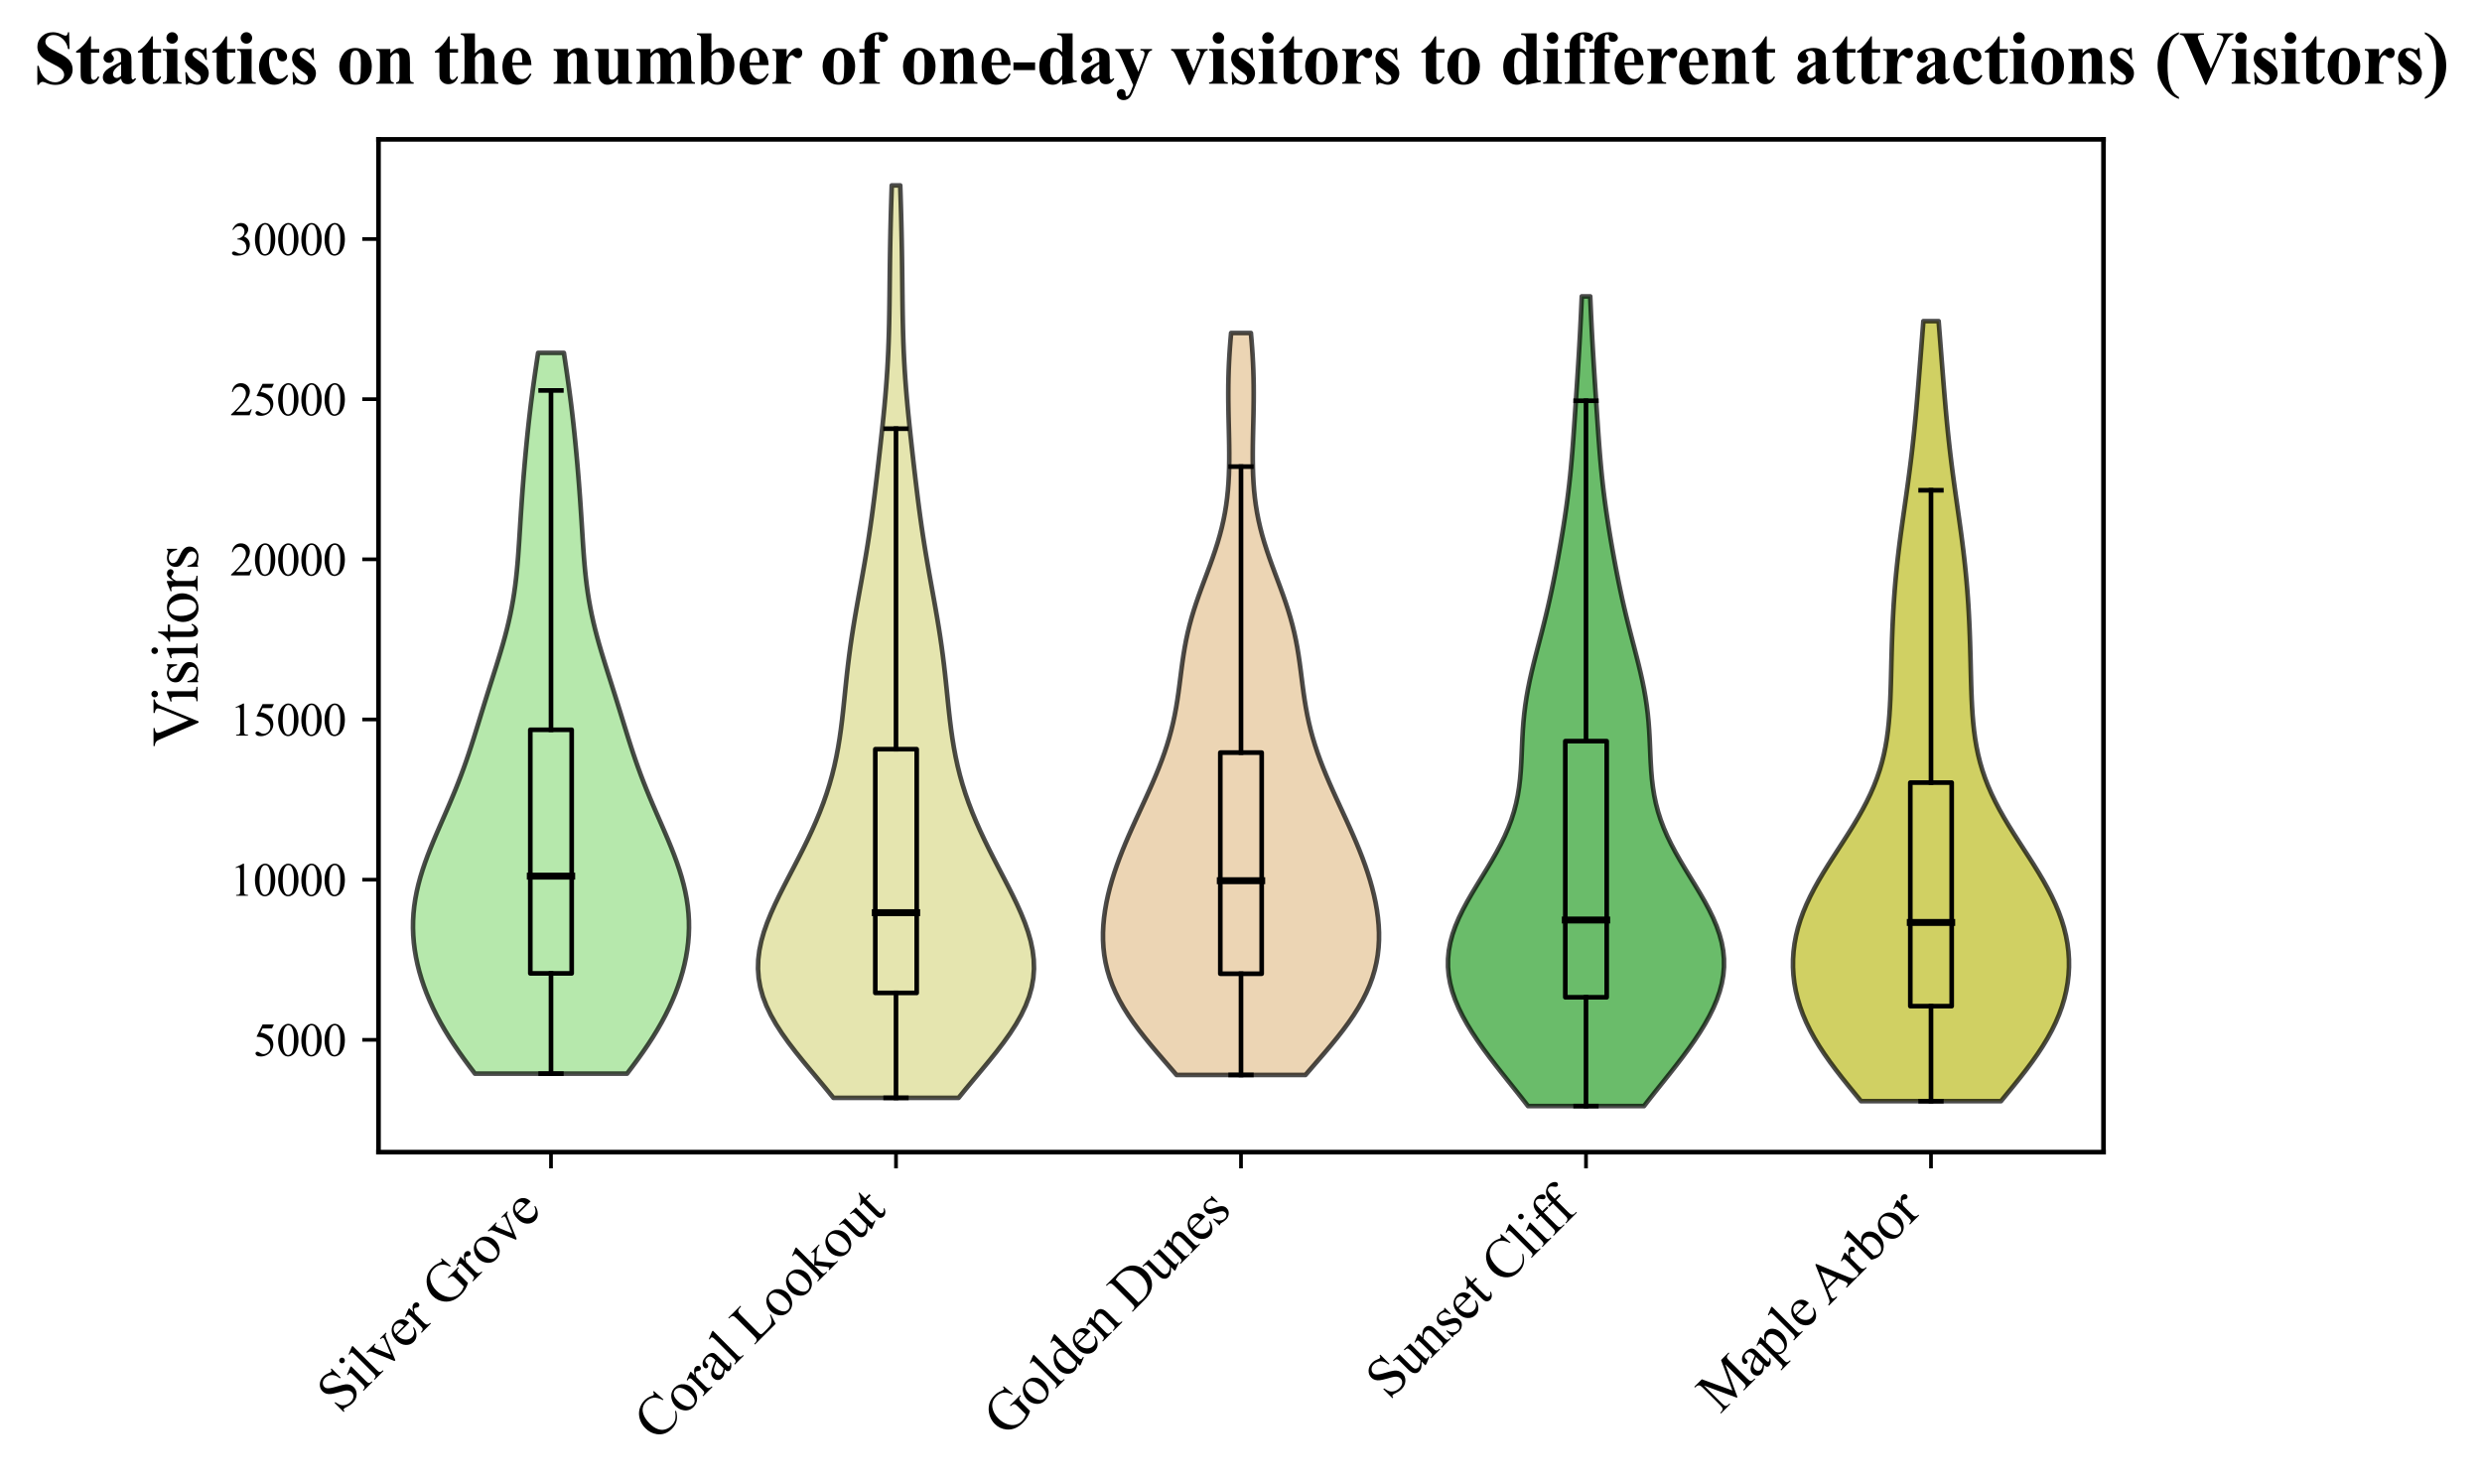 <?xml version="1.0" encoding="utf-8" standalone="no"?>
<!DOCTYPE svg PUBLIC "-//W3C//DTD SVG 1.1//EN"
  "http://www.w3.org/Graphics/SVG/1.1/DTD/svg11.dtd">
<svg xmlns:xlink="http://www.w3.org/1999/xlink" width="534.945pt" height="319.991pt" viewBox="0 0 534.945 319.991" xmlns="http://www.w3.org/2000/svg" version="1.1">
 <defs>
  <style type="text/css">*{stroke-linejoin: round; stroke-linecap: butt}</style>
 </defs>
 <g id="figure_1">
  <g id="patch_1">
   <path d="M 0 319.991 
L 534.945 319.991 
L 534.945 0 
L 0 0 
z
" style="fill: #ffffff"/>
  </g>
  <g id="axes_1">
   <g id="patch_2">
    <path d="M 81.578 248.357 
L 453.368 248.357 
L 453.368 30.045 
L 81.578 30.045 
z
" style="fill: #ffffff"/>
   </g>
   <g id="PolyCollection_1">
    <defs>
     <path id="m20e175af97" d="M 135.144 -88.552 
L 102.369 -88.552 
L 101.181 -90.121 
L 100.024 -91.69 
L 98.905 -93.26 
L 97.834 -94.829 
L 96.815 -96.399 
L 95.853 -97.968 
L 94.951 -99.537 
L 94.11 -101.107 
L 93.332 -102.676 
L 92.617 -104.246 
L 91.964 -105.815 
L 91.375 -107.384 
L 90.848 -108.954 
L 90.385 -110.523 
L 89.987 -112.093 
L 89.655 -113.662 
L 89.39 -115.231 
L 89.194 -116.801 
L 89.068 -118.37 
L 89.013 -119.94 
L 89.031 -121.509 
L 89.121 -123.078 
L 89.282 -124.648 
L 89.514 -126.217 
L 89.814 -127.787 
L 90.179 -129.356 
L 90.604 -130.925 
L 91.086 -132.495 
L 91.618 -134.064 
L 92.193 -135.634 
L 92.807 -137.203 
L 93.449 -138.773 
L 94.114 -140.342 
L 94.793 -141.911 
L 95.479 -143.481 
L 96.164 -145.05 
L 96.841 -146.62 
L 97.505 -148.189 
L 98.152 -149.758 
L 98.777 -151.328 
L 99.378 -152.897 
L 99.955 -154.467 
L 100.51 -156.036 
L 101.043 -157.605 
L 101.557 -159.175 
L 102.058 -160.744 
L 102.548 -162.314 
L 103.032 -163.883 
L 103.514 -165.452 
L 103.997 -167.022 
L 104.484 -168.591 
L 104.974 -170.161 
L 105.469 -171.73 
L 105.967 -173.299 
L 106.466 -174.869 
L 106.961 -176.438 
L 107.449 -178.008 
L 107.924 -179.577 
L 108.383 -181.146 
L 108.82 -182.716 
L 109.231 -184.285 
L 109.613 -185.855 
L 109.963 -187.424 
L 110.28 -188.993 
L 110.564 -190.563 
L 110.814 -192.132 
L 111.034 -193.702 
L 111.225 -195.271 
L 111.391 -196.84 
L 111.536 -198.41 
L 111.664 -199.979 
L 111.778 -201.549 
L 111.884 -203.118 
L 111.984 -204.688 
L 112.082 -206.257 
L 112.18 -207.826 
L 112.281 -209.396 
L 112.385 -210.965 
L 112.493 -212.535 
L 112.607 -214.104 
L 112.726 -215.673 
L 112.851 -217.243 
L 112.981 -218.812 
L 113.116 -220.382 
L 113.257 -221.951 
L 113.404 -223.52 
L 113.556 -225.09 
L 113.715 -226.659 
L 113.882 -228.229 
L 114.056 -229.798 
L 114.239 -231.367 
L 114.43 -232.937 
L 114.63 -234.506 
L 114.839 -236.076 
L 115.056 -237.645 
L 115.279 -239.214 
L 115.508 -240.784 
L 115.741 -242.353 
L 115.975 -243.923 
L 121.538 -243.923 
L 121.538 -243.923 
L 121.772 -242.353 
L 122.005 -240.784 
L 122.234 -239.214 
L 122.457 -237.645 
L 122.674 -236.076 
L 122.883 -234.506 
L 123.083 -232.937 
L 123.274 -231.367 
L 123.457 -229.798 
L 123.631 -228.229 
L 123.798 -226.659 
L 123.957 -225.09 
L 124.109 -223.52 
L 124.256 -221.951 
L 124.397 -220.382 
L 124.532 -218.812 
L 124.662 -217.243 
L 124.787 -215.673 
L 124.906 -214.104 
L 125.02 -212.535 
L 125.128 -210.965 
L 125.232 -209.396 
L 125.333 -207.826 
L 125.431 -206.257 
L 125.529 -204.688 
L 125.629 -203.118 
L 125.735 -201.549 
L 125.849 -199.979 
L 125.977 -198.41 
L 126.122 -196.84 
L 126.288 -195.271 
L 126.479 -193.702 
L 126.699 -192.132 
L 126.949 -190.563 
L 127.233 -188.993 
L 127.55 -187.424 
L 127.9 -185.855 
L 128.282 -184.285 
L 128.693 -182.716 
L 129.13 -181.146 
L 129.589 -179.577 
L 130.064 -178.008 
L 130.552 -176.438 
L 131.047 -174.869 
L 131.546 -173.299 
L 132.044 -171.73 
L 132.539 -170.161 
L 133.029 -168.591 
L 133.516 -167.022 
L 133.999 -165.452 
L 134.481 -163.883 
L 134.965 -162.314 
L 135.455 -160.744 
L 135.956 -159.175 
L 136.47 -157.605 
L 137.003 -156.036 
L 137.558 -154.467 
L 138.135 -152.897 
L 138.736 -151.328 
L 139.361 -149.758 
L 140.008 -148.189 
L 140.672 -146.62 
L 141.349 -145.05 
L 142.034 -143.481 
L 142.72 -141.911 
L 143.399 -140.342 
L 144.064 -138.773 
L 144.706 -137.203 
L 145.32 -135.634 
L 145.895 -134.064 
L 146.427 -132.495 
L 146.909 -130.925 
L 147.334 -129.356 
L 147.699 -127.787 
L 147.999 -126.217 
L 148.231 -124.648 
L 148.392 -123.078 
L 148.482 -121.509 
L 148.5 -119.94 
L 148.445 -118.37 
L 148.319 -116.801 
L 148.123 -115.231 
L 147.858 -113.662 
L 147.526 -112.093 
L 147.128 -110.523 
L 146.665 -108.954 
L 146.138 -107.384 
L 145.549 -105.815 
L 144.896 -104.246 
L 144.181 -102.676 
L 143.403 -101.107 
L 142.562 -99.537 
L 141.66 -97.968 
L 140.698 -96.399 
L 139.679 -94.829 
L 138.608 -93.26 
L 137.489 -91.69 
L 136.332 -90.121 
L 135.144 -88.552 
z
" style="stroke: #000000; stroke-opacity: 0.7"/>
    </defs>
    <g clip-path="url(#p3275a90503)">
     <use xlink:href="#m20e175af97" x="0" y="319.991" style="fill: #98df8a; fill-opacity: 0.7; stroke: #000000; stroke-opacity: 0.7"/>
    </g>
   </g>
   <g id="PolyCollection_2">
    <defs>
     <path id="mc988deb006" d="M 206.597 -83.331 
L 179.632 -83.331 
L 178.014 -85.318 
L 176.361 -87.305 
L 174.699 -89.292 
L 173.055 -91.278 
L 171.458 -93.265 
L 169.938 -95.252 
L 168.524 -97.239 
L 167.243 -99.226 
L 166.119 -101.212 
L 165.171 -103.199 
L 164.416 -105.186 
L 163.862 -107.173 
L 163.514 -109.159 
L 163.371 -111.146 
L 163.426 -113.133 
L 163.667 -115.12 
L 164.079 -117.107 
L 164.643 -119.093 
L 165.338 -121.08 
L 166.142 -123.067 
L 167.032 -125.054 
L 167.989 -127.04 
L 168.989 -129.027 
L 170.015 -131.014 
L 171.05 -133.001 
L 172.077 -134.988 
L 173.083 -136.974 
L 174.057 -138.961 
L 174.988 -140.948 
L 175.868 -142.935 
L 176.69 -144.921 
L 177.451 -146.908 
L 178.145 -148.895 
L 178.773 -150.882 
L 179.332 -152.869 
L 179.827 -154.855 
L 180.259 -156.842 
L 180.635 -158.829 
L 180.96 -160.816 
L 181.243 -162.802 
L 181.492 -164.789 
L 181.716 -166.776 
L 181.925 -168.763 
L 182.128 -170.75 
L 182.333 -172.736 
L 182.546 -174.723 
L 182.774 -176.71 
L 183.021 -178.697 
L 183.288 -180.683 
L 183.577 -182.67 
L 183.887 -184.657 
L 184.215 -186.644 
L 184.558 -188.631 
L 184.911 -190.617 
L 185.269 -192.604 
L 185.629 -194.591 
L 185.984 -196.578 
L 186.332 -198.564 
L 186.67 -200.551 
L 186.994 -202.538 
L 187.303 -204.525 
L 187.598 -206.512 
L 187.879 -208.498 
L 188.146 -210.485 
L 188.402 -212.472 
L 188.648 -214.459 
L 188.887 -216.445 
L 189.12 -218.432 
L 189.349 -220.419 
L 189.574 -222.406 
L 189.795 -224.393 
L 190.011 -226.379 
L 190.222 -228.366 
L 190.424 -230.353 
L 190.616 -232.34 
L 190.796 -234.326 
L 190.961 -236.313 
L 191.109 -238.3 
L 191.24 -240.287 
L 191.352 -242.274 
L 191.446 -244.26 
L 191.523 -246.247 
L 191.585 -248.234 
L 191.633 -250.221 
L 191.671 -252.207 
L 191.701 -254.194 
L 191.725 -256.181 
L 191.747 -258.168 
L 191.768 -260.155 
L 191.791 -262.141 
L 191.817 -264.128 
L 191.847 -266.115 
L 191.882 -268.102 
L 191.923 -270.088 
L 191.969 -272.075 
L 192.02 -274.062 
L 192.076 -276.049 
L 192.137 -278.036 
L 192.201 -280.022 
L 194.028 -280.022 
L 194.028 -280.022 
L 194.092 -278.036 
L 194.153 -276.049 
L 194.209 -274.062 
L 194.26 -272.075 
L 194.306 -270.088 
L 194.347 -268.102 
L 194.382 -266.115 
L 194.412 -264.128 
L 194.438 -262.141 
L 194.461 -260.155 
L 194.482 -258.168 
L 194.504 -256.181 
L 194.528 -254.194 
L 194.558 -252.207 
L 194.596 -250.221 
L 194.644 -248.234 
L 194.706 -246.247 
L 194.783 -244.26 
L 194.877 -242.274 
L 194.989 -240.287 
L 195.12 -238.3 
L 195.268 -236.313 
L 195.433 -234.326 
L 195.613 -232.34 
L 195.805 -230.353 
L 196.007 -228.366 
L 196.218 -226.379 
L 196.434 -224.393 
L 196.655 -222.406 
L 196.88 -220.419 
L 197.109 -218.432 
L 197.342 -216.445 
L 197.581 -214.459 
L 197.827 -212.472 
L 198.083 -210.485 
L 198.35 -208.498 
L 198.631 -206.512 
L 198.926 -204.525 
L 199.235 -202.538 
L 199.559 -200.551 
L 199.897 -198.564 
L 200.245 -196.578 
L 200.6 -194.591 
L 200.96 -192.604 
L 201.318 -190.617 
L 201.671 -188.631 
L 202.014 -186.644 
L 202.342 -184.657 
L 202.652 -182.67 
L 202.941 -180.683 
L 203.208 -178.697 
L 203.455 -176.71 
L 203.683 -174.723 
L 203.896 -172.736 
L 204.101 -170.75 
L 204.304 -168.763 
L 204.513 -166.776 
L 204.737 -164.789 
L 204.986 -162.802 
L 205.269 -160.816 
L 205.594 -158.829 
L 205.97 -156.842 
L 206.402 -154.855 
L 206.897 -152.869 
L 207.456 -150.882 
L 208.084 -148.895 
L 208.778 -146.908 
L 209.539 -144.921 
L 210.361 -142.935 
L 211.241 -140.948 
L 212.172 -138.961 
L 213.146 -136.974 
L 214.152 -134.988 
L 215.179 -133.001 
L 216.214 -131.014 
L 217.24 -129.027 
L 218.24 -127.04 
L 219.197 -125.054 
L 220.087 -123.067 
L 220.891 -121.08 
L 221.586 -119.093 
L 222.15 -117.107 
L 222.562 -115.12 
L 222.803 -113.133 
L 222.858 -111.146 
L 222.715 -109.159 
L 222.367 -107.173 
L 221.813 -105.186 
L 221.058 -103.199 
L 220.11 -101.212 
L 218.986 -99.226 
L 217.705 -97.239 
L 216.291 -95.252 
L 214.771 -93.265 
L 213.174 -91.278 
L 211.53 -89.292 
L 209.868 -87.305 
L 208.215 -85.318 
L 206.597 -83.331 
z
" style="stroke: #000000; stroke-opacity: 0.7"/>
    </defs>
    <g clip-path="url(#p3275a90503)">
     <use xlink:href="#mc988deb006" x="0" y="319.991" style="fill: #dbdb8d; fill-opacity: 0.7; stroke: #000000; stroke-opacity: 0.7"/>
    </g>
   </g>
   <g id="PolyCollection_3">
    <defs>
     <path id="m6b745bedaa" d="M 281.362 -88.262 
L 253.583 -88.262 
L 252.191 -89.877 
L 250.793 -91.493 
L 249.405 -93.108 
L 248.044 -94.724 
L 246.726 -96.34 
L 245.466 -97.955 
L 244.277 -99.571 
L 243.171 -101.187 
L 242.158 -102.802 
L 241.244 -104.418 
L 240.436 -106.034 
L 239.735 -107.649 
L 239.143 -109.265 
L 238.659 -110.881 
L 238.28 -112.496 
L 238.003 -114.112 
L 237.822 -115.728 
L 237.733 -117.343 
L 237.729 -118.959 
L 237.806 -120.574 
L 237.957 -122.19 
L 238.178 -123.806 
L 238.463 -125.421 
L 238.81 -127.037 
L 239.213 -128.653 
L 239.669 -130.268 
L 240.175 -131.884 
L 240.727 -133.5 
L 241.321 -135.115 
L 241.952 -136.731 
L 242.618 -138.347 
L 243.311 -139.962 
L 244.027 -141.578 
L 244.759 -143.194 
L 245.501 -144.809 
L 246.246 -146.425 
L 246.987 -148.041 
L 247.717 -149.656 
L 248.43 -151.272 
L 249.118 -152.887 
L 249.776 -154.503 
L 250.397 -156.119 
L 250.978 -157.734 
L 251.514 -159.35 
L 252.002 -160.966 
L 252.442 -162.581 
L 252.834 -164.197 
L 253.179 -165.813 
L 253.482 -167.428 
L 253.749 -169.044 
L 253.986 -170.66 
L 254.202 -172.275 
L 254.407 -173.891 
L 254.612 -175.507 
L 254.828 -177.122 
L 255.064 -178.738 
L 255.329 -180.353 
L 255.633 -181.969 
L 255.979 -183.585 
L 256.372 -185.2 
L 256.812 -186.816 
L 257.298 -188.432 
L 257.824 -190.047 
L 258.385 -191.663 
L 258.971 -193.279 
L 259.571 -194.894 
L 260.176 -196.51 
L 260.774 -198.126 
L 261.354 -199.741 
L 261.906 -201.357 
L 262.421 -202.973 
L 262.892 -204.588 
L 263.315 -206.204 
L 263.685 -207.819 
L 264.003 -209.435 
L 264.268 -211.051 
L 264.482 -212.666 
L 264.65 -214.282 
L 264.773 -215.898 
L 264.859 -217.513 
L 264.911 -219.129 
L 264.935 -220.745 
L 264.937 -222.36 
L 264.922 -223.976 
L 264.894 -225.592 
L 264.859 -227.207 
L 264.821 -228.823 
L 264.786 -230.439 
L 264.756 -232.054 
L 264.736 -233.67 
L 264.73 -235.285 
L 264.739 -236.901 
L 264.767 -238.517 
L 264.814 -240.132 
L 264.882 -241.748 
L 264.97 -243.364 
L 265.077 -244.979 
L 265.201 -246.595 
L 265.34 -248.211 
L 269.605 -248.211 
L 269.605 -248.211 
L 269.744 -246.595 
L 269.868 -244.979 
L 269.975 -243.364 
L 270.063 -241.748 
L 270.131 -240.132 
L 270.178 -238.517 
L 270.206 -236.901 
L 270.215 -235.285 
L 270.209 -233.67 
L 270.189 -232.054 
L 270.159 -230.439 
L 270.124 -228.823 
L 270.086 -227.207 
L 270.051 -225.592 
L 270.023 -223.976 
L 270.008 -222.36 
L 270.01 -220.745 
L 270.034 -219.129 
L 270.086 -217.513 
L 270.172 -215.898 
L 270.295 -214.282 
L 270.463 -212.666 
L 270.677 -211.051 
L 270.942 -209.435 
L 271.26 -207.819 
L 271.63 -206.204 
L 272.053 -204.588 
L 272.524 -202.973 
L 273.039 -201.357 
L 273.591 -199.741 
L 274.171 -198.126 
L 274.769 -196.51 
L 275.374 -194.894 
L 275.974 -193.279 
L 276.56 -191.663 
L 277.121 -190.047 
L 277.647 -188.432 
L 278.133 -186.816 
L 278.573 -185.2 
L 278.966 -183.585 
L 279.312 -181.969 
L 279.616 -180.353 
L 279.881 -178.738 
L 280.117 -177.122 
L 280.333 -175.507 
L 280.538 -173.891 
L 280.743 -172.275 
L 280.959 -170.66 
L 281.196 -169.044 
L 281.463 -167.428 
L 281.766 -165.813 
L 282.111 -164.197 
L 282.503 -162.581 
L 282.943 -160.966 
L 283.431 -159.35 
L 283.967 -157.734 
L 284.548 -156.119 
L 285.169 -154.503 
L 285.827 -152.887 
L 286.515 -151.272 
L 287.228 -149.656 
L 287.958 -148.041 
L 288.699 -146.425 
L 289.444 -144.809 
L 290.186 -143.194 
L 290.918 -141.578 
L 291.634 -139.962 
L 292.327 -138.347 
L 292.993 -136.731 
L 293.624 -135.115 
L 294.218 -133.5 
L 294.77 -131.884 
L 295.276 -130.268 
L 295.732 -128.653 
L 296.135 -127.037 
L 296.482 -125.421 
L 296.767 -123.806 
L 296.988 -122.19 
L 297.139 -120.574 
L 297.216 -118.959 
L 297.212 -117.343 
L 297.123 -115.728 
L 296.942 -114.112 
L 296.665 -112.496 
L 296.286 -110.881 
L 295.802 -109.265 
L 295.21 -107.649 
L 294.509 -106.034 
L 293.701 -104.418 
L 292.787 -102.802 
L 291.774 -101.187 
L 290.668 -99.571 
L 289.479 -97.955 
L 288.219 -96.34 
L 286.901 -94.724 
L 285.54 -93.108 
L 284.152 -91.493 
L 282.754 -89.877 
L 281.362 -88.262 
z
" style="stroke: #000000; stroke-opacity: 0.7"/>
    </defs>
    <g clip-path="url(#p3275a90503)">
     <use xlink:href="#m6b745bedaa" x="0" y="319.991" style="fill: #e5c494; fill-opacity: 0.7; stroke: #000000; stroke-opacity: 0.7"/>
    </g>
   </g>
   <g id="PolyCollection_4">
    <defs>
     <path id="m14a1e4ff8e" d="M 354.324 -81.557 
L 329.337 -81.557 
L 327.963 -83.32 
L 326.564 -85.083 
L 325.156 -86.846 
L 323.752 -88.609 
L 322.367 -90.372 
L 321.017 -92.135 
L 319.713 -93.898 
L 318.472 -95.661 
L 317.304 -97.425 
L 316.224 -99.188 
L 315.244 -100.951 
L 314.376 -102.714 
L 313.632 -104.477 
L 313.022 -106.24 
L 312.556 -108.003 
L 312.243 -109.766 
L 312.087 -111.529 
L 312.093 -113.292 
L 312.26 -115.056 
L 312.585 -116.819 
L 313.062 -118.582 
L 313.68 -120.345 
L 314.426 -122.108 
L 315.282 -123.871 
L 316.228 -125.634 
L 317.242 -127.397 
L 318.302 -129.16 
L 319.382 -130.923 
L 320.459 -132.686 
L 321.509 -134.45 
L 322.512 -136.213 
L 323.449 -137.976 
L 324.306 -139.739 
L 325.07 -141.502 
L 325.736 -143.265 
L 326.299 -145.028 
L 326.762 -146.791 
L 327.131 -148.554 
L 327.413 -150.317 
L 327.623 -152.081 
L 327.773 -153.844 
L 327.882 -155.607 
L 327.964 -157.37 
L 328.038 -159.133 
L 328.119 -160.896 
L 328.22 -162.659 
L 328.353 -164.422 
L 328.527 -166.185 
L 328.747 -167.948 
L 329.014 -169.711 
L 329.328 -171.475 
L 329.685 -173.238 
L 330.079 -175.001 
L 330.502 -176.764 
L 330.946 -178.527 
L 331.402 -180.29 
L 331.862 -182.053 
L 332.319 -183.816 
L 332.766 -185.579 
L 333.2 -187.342 
L 333.618 -189.106 
L 334.019 -190.869 
L 334.403 -192.632 
L 334.771 -194.395 
L 335.125 -196.158 
L 335.466 -197.921 
L 335.795 -199.684 
L 336.114 -201.447 
L 336.423 -203.21 
L 336.72 -204.973 
L 337.006 -206.737 
L 337.278 -208.5 
L 337.536 -210.263 
L 337.778 -212.026 
L 338.002 -213.789 
L 338.21 -215.552 
L 338.4 -217.315 
L 338.574 -219.078 
L 338.734 -220.841 
L 338.881 -222.604 
L 339.018 -224.367 
L 339.147 -226.131 
L 339.27 -227.894 
L 339.39 -229.657 
L 339.508 -231.42 
L 339.625 -233.183 
L 339.741 -234.946 
L 339.856 -236.709 
L 339.971 -238.472 
L 340.083 -240.235 
L 340.193 -241.998 
L 340.299 -243.762 
L 340.402 -245.525 
L 340.5 -247.288 
L 340.593 -249.051 
L 340.681 -250.814 
L 340.765 -252.577 
L 340.845 -254.34 
L 340.922 -256.103 
L 342.739 -256.103 
L 342.739 -256.103 
L 342.816 -254.34 
L 342.896 -252.577 
L 342.98 -250.814 
L 343.068 -249.051 
L 343.161 -247.288 
L 343.259 -245.525 
L 343.362 -243.762 
L 343.468 -241.998 
L 343.578 -240.235 
L 343.69 -238.472 
L 343.805 -236.709 
L 343.92 -234.946 
L 344.036 -233.183 
L 344.153 -231.42 
L 344.271 -229.657 
L 344.391 -227.894 
L 344.514 -226.131 
L 344.643 -224.367 
L 344.78 -222.604 
L 344.927 -220.841 
L 345.087 -219.078 
L 345.261 -217.315 
L 345.451 -215.552 
L 345.659 -213.789 
L 345.883 -212.026 
L 346.125 -210.263 
L 346.383 -208.5 
L 346.655 -206.737 
L 346.941 -204.973 
L 347.238 -203.21 
L 347.547 -201.447 
L 347.866 -199.684 
L 348.195 -197.921 
L 348.536 -196.158 
L 348.89 -194.395 
L 349.258 -192.632 
L 349.642 -190.869 
L 350.043 -189.106 
L 350.461 -187.342 
L 350.895 -185.579 
L 351.342 -183.816 
L 351.799 -182.053 
L 352.259 -180.29 
L 352.715 -178.527 
L 353.159 -176.764 
L 353.582 -175.001 
L 353.976 -173.238 
L 354.333 -171.475 
L 354.647 -169.711 
L 354.914 -167.948 
L 355.134 -166.185 
L 355.308 -164.422 
L 355.441 -162.659 
L 355.542 -160.896 
L 355.623 -159.133 
L 355.697 -157.37 
L 355.779 -155.607 
L 355.888 -153.844 
L 356.038 -152.081 
L 356.248 -150.317 
L 356.53 -148.554 
L 356.899 -146.791 
L 357.362 -145.028 
L 357.925 -143.265 
L 358.591 -141.502 
L 359.355 -139.739 
L 360.212 -137.976 
L 361.149 -136.213 
L 362.152 -134.45 
L 363.202 -132.686 
L 364.279 -130.923 
L 365.359 -129.16 
L 366.419 -127.397 
L 367.433 -125.634 
L 368.379 -123.871 
L 369.235 -122.108 
L 369.981 -120.345 
L 370.599 -118.582 
L 371.076 -116.819 
L 371.401 -115.056 
L 371.568 -113.292 
L 371.574 -111.529 
L 371.418 -109.766 
L 371.105 -108.003 
L 370.639 -106.24 
L 370.029 -104.477 
L 369.285 -102.714 
L 368.417 -100.951 
L 367.437 -99.188 
L 366.357 -97.425 
L 365.189 -95.661 
L 363.948 -93.898 
L 362.644 -92.135 
L 361.294 -90.372 
L 359.909 -88.609 
L 358.505 -86.846 
L 357.097 -85.083 
L 355.698 -83.32 
L 354.324 -81.557 
z
" style="stroke: #000000; stroke-opacity: 0.7"/>
    </defs>
    <g clip-path="url(#p3275a90503)">
     <use xlink:href="#m14a1e4ff8e" x="0" y="319.991" style="fill: #2ca02c; fill-opacity: 0.7; stroke: #000000; stroke-opacity: 0.7"/>
    </g>
   </g>
   <g id="PolyCollection_5">
    <defs>
     <path id="m4bc8b084b3" d="M 431.268 -82.62 
L 401.109 -82.62 
L 399.716 -84.319 
L 398.331 -86.017 
L 396.971 -87.715 
L 395.653 -89.414 
L 394.39 -91.112 
L 393.197 -92.811 
L 392.084 -94.509 
L 391.059 -96.208 
L 390.131 -97.906 
L 389.304 -99.604 
L 388.58 -101.303 
L 387.961 -103.001 
L 387.448 -104.7 
L 387.041 -106.398 
L 386.738 -108.097 
L 386.54 -109.795 
L 386.445 -111.494 
L 386.454 -113.192 
L 386.566 -114.89 
L 386.781 -116.589 
L 387.099 -118.287 
L 387.518 -119.986 
L 388.038 -121.684 
L 388.654 -123.383 
L 389.364 -125.081 
L 390.161 -126.78 
L 391.037 -128.478 
L 391.983 -130.176 
L 392.988 -131.875 
L 394.039 -133.573 
L 395.121 -135.272 
L 396.219 -136.97 
L 397.318 -138.669 
L 398.403 -140.367 
L 399.459 -142.065 
L 400.471 -143.764 
L 401.428 -145.462 
L 402.32 -147.161 
L 403.139 -148.859 
L 403.88 -150.558 
L 404.538 -152.256 
L 405.116 -153.955 
L 405.613 -155.653 
L 406.034 -157.351 
L 406.384 -159.05 
L 406.671 -160.748 
L 406.901 -162.447 
L 407.083 -164.145 
L 407.225 -165.844 
L 407.334 -167.542 
L 407.419 -169.24 
L 407.484 -170.939 
L 407.538 -172.637 
L 407.583 -174.336 
L 407.625 -176.034 
L 407.666 -177.733 
L 407.711 -179.431 
L 407.76 -181.13 
L 407.817 -182.828 
L 407.882 -184.526 
L 407.958 -186.225 
L 408.045 -187.923 
L 408.144 -189.622 
L 408.258 -191.32 
L 408.385 -193.019 
L 408.528 -194.717 
L 408.686 -196.416 
L 408.859 -198.114 
L 409.046 -199.812 
L 409.246 -201.511 
L 409.459 -203.209 
L 409.682 -204.908 
L 409.914 -206.606 
L 410.152 -208.305 
L 410.393 -210.003 
L 410.635 -211.701 
L 410.876 -213.4 
L 411.114 -215.098 
L 411.346 -216.797 
L 411.572 -218.495 
L 411.788 -220.194 
L 411.996 -221.892 
L 412.194 -223.591 
L 412.381 -225.289 
L 412.56 -226.987 
L 412.729 -228.686 
L 412.89 -230.384 
L 413.044 -232.083 
L 413.191 -233.781 
L 413.334 -235.48 
L 413.473 -237.178 
L 413.609 -238.876 
L 413.744 -240.575 
L 413.878 -242.273 
L 414.011 -243.972 
L 414.145 -245.67 
L 414.278 -247.369 
L 414.412 -249.067 
L 414.545 -250.766 
L 417.832 -250.766 
L 417.832 -250.766 
L 417.965 -249.067 
L 418.099 -247.369 
L 418.232 -245.67 
L 418.366 -243.972 
L 418.499 -242.273 
L 418.633 -240.575 
L 418.768 -238.876 
L 418.904 -237.178 
L 419.043 -235.48 
L 419.186 -233.781 
L 419.333 -232.083 
L 419.487 -230.384 
L 419.648 -228.686 
L 419.817 -226.987 
L 419.996 -225.289 
L 420.183 -223.591 
L 420.381 -221.892 
L 420.589 -220.194 
L 420.805 -218.495 
L 421.031 -216.797 
L 421.263 -215.098 
L 421.501 -213.4 
L 421.742 -211.701 
L 421.984 -210.003 
L 422.225 -208.305 
L 422.463 -206.606 
L 422.695 -204.908 
L 422.918 -203.209 
L 423.131 -201.511 
L 423.331 -199.812 
L 423.518 -198.114 
L 423.691 -196.416 
L 423.849 -194.717 
L 423.992 -193.019 
L 424.119 -191.32 
L 424.233 -189.622 
L 424.332 -187.923 
L 424.419 -186.225 
L 424.495 -184.526 
L 424.56 -182.828 
L 424.617 -181.13 
L 424.666 -179.431 
L 424.711 -177.733 
L 424.752 -176.034 
L 424.794 -174.336 
L 424.839 -172.637 
L 424.893 -170.939 
L 424.958 -169.24 
L 425.043 -167.542 
L 425.152 -165.844 
L 425.294 -164.145 
L 425.476 -162.447 
L 425.706 -160.748 
L 425.993 -159.05 
L 426.343 -157.351 
L 426.764 -155.653 
L 427.261 -153.955 
L 427.839 -152.256 
L 428.497 -150.558 
L 429.238 -148.859 
L 430.057 -147.161 
L 430.949 -145.462 
L 431.906 -143.764 
L 432.918 -142.065 
L 433.974 -140.367 
L 435.059 -138.669 
L 436.158 -136.97 
L 437.256 -135.272 
L 438.338 -133.573 
L 439.389 -131.875 
L 440.394 -130.176 
L 441.34 -128.478 
L 442.216 -126.78 
L 443.013 -125.081 
L 443.723 -123.383 
L 444.339 -121.684 
L 444.859 -119.986 
L 445.278 -118.287 
L 445.596 -116.589 
L 445.811 -114.89 
L 445.923 -113.192 
L 445.932 -111.494 
L 445.837 -109.795 
L 445.639 -108.097 
L 445.336 -106.398 
L 444.929 -104.7 
L 444.416 -103.001 
L 443.797 -101.303 
L 443.073 -99.604 
L 442.246 -97.906 
L 441.318 -96.208 
L 440.293 -94.509 
L 439.18 -92.811 
L 437.987 -91.112 
L 436.724 -89.414 
L 435.406 -87.715 
L 434.046 -86.017 
L 432.661 -84.319 
L 431.268 -82.62 
z
" style="stroke: #000000; stroke-opacity: 0.7"/>
    </defs>
    <g clip-path="url(#p3275a90503)">
     <use xlink:href="#m4bc8b084b3" x="0" y="319.991" style="fill: #bcbd22; fill-opacity: 0.7; stroke: #000000; stroke-opacity: 0.7"/>
    </g>
   </g>
   <g id="matplotlib.axis_1">
    <g id="xtick_1">
     <g id="line2d_1">
      <defs>
       <path id="mc7ac9cdeec" d="M 0 0 
L 0 3.5 
" style="stroke: #000000; stroke-width: 0.8"/>
      </defs>
      <g>
       <use xlink:href="#mc7ac9cdeec" x="118.757" y="248.357" style="stroke: #000000; stroke-width: 0.8"/>
      </g>
     </g>
     <g id="text_1">
      <!-- Silver Grove -->
      <g transform="translate(73.347 304.844) rotate(-45) scale(0.12 -0.12)">
       <defs>
        <path id="TimesNewRomanPSMT-53" d="M 2934 4334 
L 2934 2869 
L 2819 2869 
Q 2763 3291 2617 3541 
Q 2472 3791 2203 3937 
Q 1934 4084 1647 4084 
Q 1322 4084 1109 3886 
Q 897 3688 897 3434 
Q 897 3241 1031 3081 
Q 1225 2847 1953 2456 
Q 2547 2138 2764 1967 
Q 2981 1797 3098 1565 
Q 3216 1334 3216 1081 
Q 3216 600 2842 251 
Q 2469 -97 1881 -97 
Q 1697 -97 1534 -69 
Q 1438 -53 1133 45 
Q 828 144 747 144 
Q 669 144 623 97 
Q 578 50 556 -97 
L 441 -97 
L 441 1356 
L 556 1356 
Q 638 900 775 673 
Q 913 447 1195 297 
Q 1478 147 1816 147 
Q 2206 147 2432 353 
Q 2659 559 2659 841 
Q 2659 997 2573 1156 
Q 2488 1316 2306 1453 
Q 2184 1547 1640 1851 
Q 1097 2156 867 2337 
Q 638 2519 519 2737 
Q 400 2956 400 3219 
Q 400 3675 750 4004 
Q 1100 4334 1641 4334 
Q 1978 4334 2356 4169 
Q 2531 4091 2603 4091 
Q 2684 4091 2736 4139 
Q 2788 4188 2819 4334 
L 2934 4334 
z
" transform="scale(0.016)"/>
        <path id="TimesNewRomanPSMT-69" d="M 928 4444 
Q 1059 4444 1151 4351 
Q 1244 4259 1244 4128 
Q 1244 3997 1151 3903 
Q 1059 3809 928 3809 
Q 797 3809 703 3903 
Q 609 3997 609 4128 
Q 609 4259 701 4351 
Q 794 4444 928 4444 
z
M 1188 2947 
L 1188 647 
Q 1188 378 1227 289 
Q 1266 200 1342 156 
Q 1419 113 1622 113 
L 1622 0 
L 231 0 
L 231 113 
Q 441 113 512 153 
Q 584 194 626 287 
Q 669 381 669 647 
L 669 1750 
Q 669 2216 641 2353 
Q 619 2453 572 2492 
Q 525 2531 444 2531 
Q 356 2531 231 2484 
L 188 2597 
L 1050 2947 
L 1188 2947 
z
" transform="scale(0.016)"/>
        <path id="TimesNewRomanPSMT-6c" d="M 1184 4444 
L 1184 647 
Q 1184 378 1223 290 
Q 1263 203 1344 158 
Q 1425 113 1647 113 
L 1647 0 
L 244 0 
L 244 113 
Q 441 113 512 153 
Q 584 194 625 287 
Q 666 381 666 647 
L 666 3247 
Q 666 3731 644 3842 
Q 622 3953 573 3993 
Q 525 4034 450 4034 
Q 369 4034 244 3984 
L 191 4094 
L 1044 4444 
L 1184 4444 
z
" transform="scale(0.016)"/>
        <path id="TimesNewRomanPSMT-76" d="M 53 2863 
L 1400 2863 
L 1400 2747 
L 1313 2747 
Q 1191 2747 1127 2687 
Q 1063 2628 1063 2528 
Q 1063 2419 1128 2269 
L 1794 688 
L 2463 2328 
Q 2534 2503 2534 2594 
Q 2534 2638 2509 2666 
Q 2475 2713 2422 2730 
Q 2369 2747 2206 2747 
L 2206 2863 
L 3141 2863 
L 3141 2747 
Q 2978 2734 2916 2681 
Q 2806 2588 2719 2369 
L 1703 -88 
L 1575 -88 
L 553 2328 
Q 484 2497 421 2570 
Q 359 2644 263 2694 
Q 209 2722 53 2747 
L 53 2863 
z
" transform="scale(0.016)"/>
        <path id="TimesNewRomanPSMT-65" d="M 681 1784 
Q 678 1147 991 784 
Q 1303 422 1725 422 
Q 2006 422 2214 576 
Q 2422 731 2563 1106 
L 2659 1044 
Q 2594 616 2278 264 
Q 1963 -88 1488 -88 
Q 972 -88 605 314 
Q 238 716 238 1394 
Q 238 2128 614 2539 
Q 991 2950 1559 2950 
Q 2041 2950 2350 2633 
Q 2659 2316 2659 1784 
L 681 1784 
z
M 681 1966 
L 2006 1966 
Q 1991 2241 1941 2353 
Q 1863 2528 1708 2628 
Q 1553 2728 1384 2728 
Q 1125 2728 920 2526 
Q 716 2325 681 1966 
z
" transform="scale(0.016)"/>
        <path id="TimesNewRomanPSMT-72" d="M 1038 2947 
L 1038 2303 
Q 1397 2947 1775 2947 
Q 1947 2947 2059 2842 
Q 2172 2738 2172 2600 
Q 2172 2478 2090 2393 
Q 2009 2309 1897 2309 
Q 1788 2309 1652 2417 
Q 1516 2525 1450 2525 
Q 1394 2525 1328 2463 
Q 1188 2334 1038 2041 
L 1038 669 
Q 1038 431 1097 309 
Q 1138 225 1241 169 
Q 1344 113 1538 113 
L 1538 0 
L 72 0 
L 72 113 
Q 291 113 397 181 
Q 475 231 506 341 
Q 522 394 522 644 
L 522 1753 
Q 522 2253 501 2348 
Q 481 2444 426 2487 
Q 372 2531 291 2531 
Q 194 2531 72 2484 
L 41 2597 
L 906 2947 
L 1038 2947 
z
" transform="scale(0.016)"/>
        <path id="TimesNewRomanPSMT-20" transform="scale(0.016)"/>
        <path id="TimesNewRomanPSMT-47" d="M 3928 4334 
L 4038 2997 
L 3928 2997 
Q 3763 3497 3500 3750 
Q 3122 4116 2528 4116 
Q 1719 4116 1297 3475 
Q 944 2934 944 2188 
Q 944 1581 1178 1081 
Q 1413 581 1792 348 
Q 2172 116 2572 116 
Q 2806 116 3025 175 
Q 3244 234 3447 350 
L 3447 1575 
Q 3447 1894 3398 1992 
Q 3350 2091 3248 2142 
Q 3147 2194 2891 2194 
L 2891 2313 
L 4531 2313 
L 4531 2194 
L 4453 2194 
Q 4209 2194 4119 2031 
Q 4056 1916 4056 1575 
L 4056 278 
Q 3697 84 3347 -6 
Q 2997 -97 2569 -97 
Q 1341 -97 703 691 
Q 225 1281 225 2053 
Q 225 2613 494 3125 
Q 813 3734 1369 4063 
Q 1834 4334 2469 4334 
Q 2700 4334 2889 4296 
Q 3078 4259 3425 4131 
Q 3600 4066 3659 4066 
Q 3719 4066 3761 4120 
Q 3803 4175 3813 4334 
L 3928 4334 
z
" transform="scale(0.016)"/>
        <path id="TimesNewRomanPSMT-6f" d="M 1600 2947 
Q 2250 2947 2644 2453 
Q 2978 2031 2978 1484 
Q 2978 1100 2793 706 
Q 2609 313 2286 112 
Q 1963 -88 1566 -88 
Q 919 -88 538 428 
Q 216 863 216 1403 
Q 216 1797 411 2186 
Q 606 2575 925 2761 
Q 1244 2947 1600 2947 
z
M 1503 2744 
Q 1338 2744 1170 2645 
Q 1003 2547 900 2300 
Q 797 2053 797 1666 
Q 797 1041 1045 587 
Q 1294 134 1700 134 
Q 2003 134 2200 384 
Q 2397 634 2397 1244 
Q 2397 2006 2069 2444 
Q 1847 2744 1503 2744 
z
" transform="scale(0.016)"/>
       </defs>
       <use xlink:href="#TimesNewRomanPSMT-53"/>
       <use xlink:href="#TimesNewRomanPSMT-69" x="55.615"/>
       <use xlink:href="#TimesNewRomanPSMT-6c" x="83.398"/>
       <use xlink:href="#TimesNewRomanPSMT-76" x="111.182"/>
       <use xlink:href="#TimesNewRomanPSMT-65" x="161.182"/>
       <use xlink:href="#TimesNewRomanPSMT-72" x="205.566"/>
       <use xlink:href="#TimesNewRomanPSMT-20" x="238.867"/>
       <use xlink:href="#TimesNewRomanPSMT-47" x="263.867"/>
       <use xlink:href="#TimesNewRomanPSMT-72" x="336.084"/>
       <use xlink:href="#TimesNewRomanPSMT-6f" x="369.385"/>
       <use xlink:href="#TimesNewRomanPSMT-76" x="419.385"/>
       <use xlink:href="#TimesNewRomanPSMT-65" x="469.385"/>
      </g>
     </g>
    </g>
    <g id="xtick_2">
     <g id="line2d_2">
      <g>
       <use xlink:href="#mc7ac9cdeec" x="193.114" y="248.357" style="stroke: #000000; stroke-width: 0.8"/>
      </g>
     </g>
     <g id="text_2">
      <!-- Coral Lookout -->
      <g transform="translate(141.573 310.976) rotate(-45) scale(0.12 -0.12)">
       <defs>
        <path id="TimesNewRomanPSMT-43" d="M 3853 4334 
L 3950 2894 
L 3853 2894 
Q 3659 3541 3300 3825 
Q 2941 4109 2438 4109 
Q 2016 4109 1675 3895 
Q 1334 3681 1139 3212 
Q 944 2744 944 2047 
Q 944 1472 1128 1050 
Q 1313 628 1683 403 
Q 2053 178 2528 178 
Q 2941 178 3256 354 
Q 3572 531 3950 1056 
L 4047 994 
Q 3728 428 3303 165 
Q 2878 -97 2294 -97 
Q 1241 -97 663 684 
Q 231 1266 231 2053 
Q 231 2688 515 3219 
Q 800 3750 1298 4042 
Q 1797 4334 2388 4334 
Q 2847 4334 3294 4109 
Q 3425 4041 3481 4041 
Q 3566 4041 3628 4100 
Q 3709 4184 3744 4334 
L 3853 4334 
z
" transform="scale(0.016)"/>
        <path id="TimesNewRomanPSMT-61" d="M 1822 413 
Q 1381 72 1269 19 
Q 1100 -59 909 -59 
Q 613 -59 420 144 
Q 228 347 228 678 
Q 228 888 322 1041 
Q 450 1253 767 1440 
Q 1084 1628 1822 1897 
L 1822 2009 
Q 1822 2438 1686 2597 
Q 1550 2756 1291 2756 
Q 1094 2756 978 2650 
Q 859 2544 859 2406 
L 866 2225 
Q 866 2081 792 2003 
Q 719 1925 600 1925 
Q 484 1925 411 2006 
Q 338 2088 338 2228 
Q 338 2497 613 2722 
Q 888 2947 1384 2947 
Q 1766 2947 2009 2819 
Q 2194 2722 2281 2516 
Q 2338 2381 2338 1966 
L 2338 994 
Q 2338 584 2353 492 
Q 2369 400 2405 369 
Q 2441 338 2488 338 
Q 2538 338 2575 359 
Q 2641 400 2828 588 
L 2828 413 
Q 2478 -56 2159 -56 
Q 2006 -56 1915 50 
Q 1825 156 1822 413 
z
M 1822 616 
L 1822 1706 
Q 1350 1519 1213 1441 
Q 966 1303 859 1153 
Q 753 1003 753 825 
Q 753 600 887 451 
Q 1022 303 1197 303 
Q 1434 303 1822 616 
z
" transform="scale(0.016)"/>
        <path id="TimesNewRomanPSMT-4c" d="M 3669 1172 
L 3772 1150 
L 3409 0 
L 128 0 
L 128 116 
L 288 116 
Q 556 116 672 291 
Q 738 391 738 753 
L 738 3488 
Q 738 3884 650 3984 
Q 528 4122 288 4122 
L 128 4122 
L 128 4238 
L 2047 4238 
L 2047 4122 
Q 1709 4125 1573 4059 
Q 1438 3994 1388 3894 
Q 1338 3794 1338 3416 
L 1338 753 
Q 1338 494 1388 397 
Q 1425 331 1503 300 
Q 1581 269 1991 269 
L 2300 269 
Q 2788 269 2984 341 
Q 3181 413 3343 595 
Q 3506 778 3669 1172 
z
" transform="scale(0.016)"/>
        <path id="TimesNewRomanPSMT-6b" d="M 1047 4444 
L 1047 1597 
L 1775 2259 
Q 2006 2472 2044 2528 
Q 2069 2566 2069 2603 
Q 2069 2666 2017 2711 
Q 1966 2756 1847 2763 
L 1847 2863 
L 3091 2863 
L 3091 2763 
Q 2834 2756 2664 2684 
Q 2494 2613 2291 2428 
L 1556 1750 
L 2291 822 
Q 2597 438 2703 334 
Q 2853 188 2966 144 
Q 3044 113 3238 113 
L 3238 0 
L 1847 0 
L 1847 113 
Q 1966 116 2008 148 
Q 2050 181 2050 241 
Q 2050 313 1925 472 
L 1047 1594 
L 1047 644 
Q 1047 366 1086 278 
Q 1125 191 1197 153 
Q 1269 116 1509 113 
L 1509 0 
L 53 0 
L 53 113 
Q 272 113 381 166 
Q 447 200 481 272 
Q 528 375 528 628 
L 528 3234 
Q 528 3731 506 3842 
Q 484 3953 434 3995 
Q 384 4038 303 4038 
Q 238 4038 106 3984 
L 53 4094 
L 903 4444 
L 1047 4444 
z
" transform="scale(0.016)"/>
        <path id="TimesNewRomanPSMT-75" d="M 2709 2863 
L 2709 1128 
Q 2709 631 2732 520 
Q 2756 409 2807 365 
Q 2859 322 2928 322 
Q 3025 322 3147 375 
L 3191 266 
L 2334 -88 
L 2194 -88 
L 2194 519 
Q 1825 119 1631 15 
Q 1438 -88 1222 -88 
Q 981 -88 804 51 
Q 628 191 559 409 
Q 491 628 491 1028 
L 491 2306 
Q 491 2509 447 2587 
Q 403 2666 317 2708 
Q 231 2750 6 2747 
L 6 2863 
L 1009 2863 
L 1009 947 
Q 1009 547 1148 422 
Q 1288 297 1484 297 
Q 1619 297 1789 381 
Q 1959 466 2194 703 
L 2194 2325 
Q 2194 2569 2105 2655 
Q 2016 2741 1734 2747 
L 1734 2863 
L 2709 2863 
z
" transform="scale(0.016)"/>
        <path id="TimesNewRomanPSMT-74" d="M 1031 3803 
L 1031 2863 
L 1700 2863 
L 1700 2644 
L 1031 2644 
L 1031 788 
Q 1031 509 1111 412 
Q 1191 316 1316 316 
Q 1419 316 1516 380 
Q 1613 444 1666 569 
L 1788 569 
Q 1678 263 1478 108 
Q 1278 -47 1066 -47 
Q 922 -47 784 33 
Q 647 113 581 261 
Q 516 409 516 719 
L 516 2644 
L 63 2644 
L 63 2747 
Q 234 2816 414 2980 
Q 594 3144 734 3369 
Q 806 3488 934 3803 
L 1031 3803 
z
" transform="scale(0.016)"/>
       </defs>
       <use xlink:href="#TimesNewRomanPSMT-43"/>
       <use xlink:href="#TimesNewRomanPSMT-6f" x="66.699"/>
       <use xlink:href="#TimesNewRomanPSMT-72" x="116.699"/>
       <use xlink:href="#TimesNewRomanPSMT-61" x="150"/>
       <use xlink:href="#TimesNewRomanPSMT-6c" x="194.385"/>
       <use xlink:href="#TimesNewRomanPSMT-20" x="222.168"/>
       <use xlink:href="#TimesNewRomanPSMT-4c" x="247.168"/>
       <use xlink:href="#TimesNewRomanPSMT-6f" x="308.252"/>
       <use xlink:href="#TimesNewRomanPSMT-6f" x="358.252"/>
       <use xlink:href="#TimesNewRomanPSMT-6b" x="408.252"/>
       <use xlink:href="#TimesNewRomanPSMT-6f" x="458.252"/>
       <use xlink:href="#TimesNewRomanPSMT-75" x="508.252"/>
       <use xlink:href="#TimesNewRomanPSMT-74" x="558.252"/>
      </g>
     </g>
    </g>
    <g id="xtick_3">
     <g id="line2d_3">
      <g>
       <use xlink:href="#mc7ac9cdeec" x="267.473" y="248.357" style="stroke: #000000; stroke-width: 0.8"/>
      </g>
     </g>
     <g id="text_3">
      <!-- Golden Dunes -->
      <g transform="translate(216.874 310.033) rotate(-45) scale(0.12 -0.12)">
       <defs>
        <path id="TimesNewRomanPSMT-64" d="M 2222 322 
Q 2013 103 1813 7 
Q 1613 -88 1381 -88 
Q 913 -88 563 304 
Q 213 697 213 1313 
Q 213 1928 600 2439 
Q 988 2950 1597 2950 
Q 1975 2950 2222 2709 
L 2222 3238 
Q 2222 3728 2198 3840 
Q 2175 3953 2125 3993 
Q 2075 4034 2000 4034 
Q 1919 4034 1784 3984 
L 1744 4094 
L 2597 4444 
L 2738 4444 
L 2738 1134 
Q 2738 631 2761 520 
Q 2784 409 2836 365 
Q 2888 322 2956 322 
Q 3041 322 3181 375 
L 3216 266 
L 2366 -88 
L 2222 -88 
L 2222 322 
z
M 2222 541 
L 2222 2016 
Q 2203 2228 2109 2403 
Q 2016 2578 1861 2667 
Q 1706 2756 1559 2756 
Q 1284 2756 1069 2509 
Q 784 2184 784 1559 
Q 784 928 1059 592 
Q 1334 256 1672 256 
Q 1956 256 2222 541 
z
" transform="scale(0.016)"/>
        <path id="TimesNewRomanPSMT-6e" d="M 1034 2341 
Q 1538 2947 1994 2947 
Q 2228 2947 2397 2830 
Q 2566 2713 2666 2444 
Q 2734 2256 2734 1869 
L 2734 647 
Q 2734 375 2778 278 
Q 2813 200 2889 156 
Q 2966 113 3172 113 
L 3172 0 
L 1756 0 
L 1756 113 
L 1816 113 
Q 2016 113 2095 173 
Q 2175 234 2206 353 
Q 2219 400 2219 647 
L 2219 1819 
Q 2219 2209 2117 2386 
Q 2016 2563 1775 2563 
Q 1403 2563 1034 2156 
L 1034 647 
Q 1034 356 1069 288 
Q 1113 197 1189 155 
Q 1266 113 1500 113 
L 1500 0 
L 84 0 
L 84 113 
L 147 113 
Q 366 113 442 223 
Q 519 334 519 647 
L 519 1709 
Q 519 2225 495 2337 
Q 472 2450 423 2490 
Q 375 2531 294 2531 
Q 206 2531 84 2484 
L 38 2597 
L 900 2947 
L 1034 2947 
L 1034 2341 
z
" transform="scale(0.016)"/>
        <path id="TimesNewRomanPSMT-44" d="M 109 0 
L 109 116 
L 269 116 
Q 538 116 650 288 
Q 719 391 719 750 
L 719 3488 
Q 719 3884 631 3984 
Q 509 4122 269 4122 
L 109 4122 
L 109 4238 
L 1834 4238 
Q 2784 4238 3279 4022 
Q 3775 3806 4076 3303 
Q 4378 2800 4378 2141 
Q 4378 1256 3841 663 
Q 3238 0 2003 0 
L 109 0 
z
M 1319 306 
Q 1716 219 1984 219 
Q 2709 219 3187 728 
Q 3666 1238 3666 2109 
Q 3666 2988 3187 3494 
Q 2709 4000 1959 4000 
Q 1678 4000 1319 3909 
L 1319 306 
z
" transform="scale(0.016)"/>
        <path id="TimesNewRomanPSMT-73" d="M 2050 2947 
L 2050 1972 
L 1947 1972 
Q 1828 2431 1642 2597 
Q 1456 2763 1169 2763 
Q 950 2763 815 2647 
Q 681 2531 681 2391 
Q 681 2216 781 2091 
Q 878 1963 1175 1819 
L 1631 1597 
Q 2266 1288 2266 781 
Q 2266 391 1970 151 
Q 1675 -88 1309 -88 
Q 1047 -88 709 6 
Q 606 38 541 38 
Q 469 38 428 -44 
L 325 -44 
L 325 978 
L 428 978 
Q 516 541 762 319 
Q 1009 97 1316 97 
Q 1531 97 1667 223 
Q 1803 350 1803 528 
Q 1803 744 1651 891 
Q 1500 1038 1047 1263 
Q 594 1488 453 1669 
Q 313 1847 313 2119 
Q 313 2472 555 2709 
Q 797 2947 1181 2947 
Q 1350 2947 1591 2875 
Q 1750 2828 1803 2828 
Q 1853 2828 1881 2850 
Q 1909 2872 1947 2947 
L 2050 2947 
z
" transform="scale(0.016)"/>
       </defs>
       <use xlink:href="#TimesNewRomanPSMT-47"/>
       <use xlink:href="#TimesNewRomanPSMT-6f" x="72.217"/>
       <use xlink:href="#TimesNewRomanPSMT-6c" x="122.217"/>
       <use xlink:href="#TimesNewRomanPSMT-64" x="150"/>
       <use xlink:href="#TimesNewRomanPSMT-65" x="200"/>
       <use xlink:href="#TimesNewRomanPSMT-6e" x="244.385"/>
       <use xlink:href="#TimesNewRomanPSMT-20" x="294.385"/>
       <use xlink:href="#TimesNewRomanPSMT-44" x="319.385"/>
       <use xlink:href="#TimesNewRomanPSMT-75" x="391.602"/>
       <use xlink:href="#TimesNewRomanPSMT-6e" x="441.602"/>
       <use xlink:href="#TimesNewRomanPSMT-65" x="491.602"/>
       <use xlink:href="#TimesNewRomanPSMT-73" x="535.986"/>
      </g>
     </g>
    </g>
    <g id="xtick_4">
     <g id="line2d_4">
      <g>
       <use xlink:href="#mc7ac9cdeec" x="341.83" y="248.357" style="stroke: #000000; stroke-width: 0.8"/>
      </g>
     </g>
     <g id="text_4">
      <!-- Sunset Cliff -->
      <g transform="translate(299.387 301.878) rotate(-45) scale(0.12 -0.12)">
       <defs>
        <path id="TimesNewRomanPSMT-66" d="M 1319 2638 
L 1319 756 
Q 1319 356 1406 250 
Q 1522 113 1716 113 
L 1975 113 
L 1975 0 
L 266 0 
L 266 113 
L 394 113 
Q 519 113 622 175 
Q 725 238 764 344 
Q 803 450 803 756 
L 803 2638 
L 247 2638 
L 247 2863 
L 803 2863 
L 803 3050 
Q 803 3478 940 3775 
Q 1078 4072 1361 4255 
Q 1644 4438 1997 4438 
Q 2325 4438 2600 4225 
Q 2781 4084 2781 3909 
Q 2781 3816 2700 3733 
Q 2619 3650 2525 3650 
Q 2453 3650 2373 3701 
Q 2294 3753 2178 3923 
Q 2063 4094 1966 4153 
Q 1869 4213 1750 4213 
Q 1606 4213 1506 4136 
Q 1406 4059 1362 3898 
Q 1319 3738 1319 3069 
L 1319 2863 
L 2056 2863 
L 2056 2638 
L 1319 2638 
z
" transform="scale(0.016)"/>
       </defs>
       <use xlink:href="#TimesNewRomanPSMT-53"/>
       <use xlink:href="#TimesNewRomanPSMT-75" x="55.615"/>
       <use xlink:href="#TimesNewRomanPSMT-6e" x="105.615"/>
       <use xlink:href="#TimesNewRomanPSMT-73" x="155.615"/>
       <use xlink:href="#TimesNewRomanPSMT-65" x="194.531"/>
       <use xlink:href="#TimesNewRomanPSMT-74" x="238.916"/>
       <use xlink:href="#TimesNewRomanPSMT-20" x="266.699"/>
       <use xlink:href="#TimesNewRomanPSMT-43" x="291.699"/>
       <use xlink:href="#TimesNewRomanPSMT-6c" x="358.398"/>
       <use xlink:href="#TimesNewRomanPSMT-69" x="386.182"/>
       <use xlink:href="#TimesNewRomanPSMT-66" x="413.965"/>
       <use xlink:href="#TimesNewRomanPSMT-66" x="445.516"/>
      </g>
     </g>
    </g>
    <g id="xtick_5">
     <g id="line2d_5">
      <g>
       <use xlink:href="#mc7ac9cdeec" x="416.188" y="248.357" style="stroke: #000000; stroke-width: 0.8"/>
      </g>
     </g>
     <g id="text_5">
      <!-- Maple Arbor -->
      <g transform="translate(370.776 304.846) rotate(-45) scale(0.12 -0.12)">
       <defs>
        <path id="TimesNewRomanPSMT-4d" d="M 2619 0 
L 981 3566 
L 981 734 
Q 981 344 1066 247 
Q 1181 116 1431 116 
L 1581 116 
L 1581 0 
L 106 0 
L 106 116 
L 256 116 
Q 525 116 638 278 
Q 706 378 706 734 
L 706 3503 
Q 706 3784 644 3909 
Q 600 4000 483 4061 
Q 366 4122 106 4122 
L 106 4238 
L 1306 4238 
L 2844 922 
L 4356 4238 
L 5556 4238 
L 5556 4122 
L 5409 4122 
Q 5138 4122 5025 3959 
Q 4956 3859 4956 3503 
L 4956 734 
Q 4956 344 5044 247 
Q 5159 116 5409 116 
L 5556 116 
L 5556 0 
L 3756 0 
L 3756 116 
L 3906 116 
Q 4178 116 4288 278 
Q 4356 378 4356 734 
L 4356 3566 
L 2722 0 
L 2619 0 
z
" transform="scale(0.016)"/>
        <path id="TimesNewRomanPSMT-70" d="M -6 2578 
L 875 2934 
L 994 2934 
L 994 2266 
Q 1216 2644 1439 2795 
Q 1663 2947 1909 2947 
Q 2341 2947 2628 2609 
Q 2981 2197 2981 1534 
Q 2981 794 2556 309 
Q 2206 -88 1675 -88 
Q 1444 -88 1275 -22 
Q 1150 25 994 166 
L 994 -706 
Q 994 -1000 1030 -1079 
Q 1066 -1159 1155 -1206 
Q 1244 -1253 1478 -1253 
L 1478 -1369 
L -22 -1369 
L -22 -1253 
L 56 -1253 
Q 228 -1256 350 -1188 
Q 409 -1153 442 -1076 
Q 475 -1000 475 -688 
L 475 2019 
Q 475 2297 450 2372 
Q 425 2447 370 2484 
Q 316 2522 222 2522 
Q 147 2522 31 2478 
L -6 2578 
z
M 994 2081 
L 994 1013 
Q 994 666 1022 556 
Q 1066 375 1236 237 
Q 1406 100 1666 100 
Q 1978 100 2172 344 
Q 2425 663 2425 1241 
Q 2425 1897 2138 2250 
Q 1938 2494 1663 2494 
Q 1513 2494 1366 2419 
Q 1253 2363 994 2081 
z
" transform="scale(0.016)"/>
        <path id="TimesNewRomanPSMT-41" d="M 2928 1419 
L 1288 1419 
L 1000 750 
Q 894 503 894 381 
Q 894 284 986 211 
Q 1078 138 1384 116 
L 1384 0 
L 50 0 
L 50 116 
Q 316 163 394 238 
Q 553 388 747 847 
L 2238 4334 
L 2347 4334 
L 3822 809 
Q 4000 384 4145 257 
Q 4291 131 4550 116 
L 4550 0 
L 2878 0 
L 2878 116 
Q 3131 128 3220 200 
Q 3309 272 3309 375 
Q 3309 513 3184 809 
L 2928 1419 
z
M 2841 1650 
L 2122 3363 
L 1384 1650 
L 2841 1650 
z
" transform="scale(0.016)"/>
        <path id="TimesNewRomanPSMT-62" d="M 984 2369 
Q 1400 2947 1881 2947 
Q 2322 2947 2650 2570 
Q 2978 2194 2978 1541 
Q 2978 778 2472 313 
Q 2038 -88 1503 -88 
Q 1253 -88 995 3 
Q 738 94 469 275 
L 469 3241 
Q 469 3728 445 3840 
Q 422 3953 372 3993 
Q 322 4034 247 4034 
Q 159 4034 28 3984 
L -16 4094 
L 844 4444 
L 984 4444 
L 984 2369 
z
M 984 2169 
L 984 456 
Q 1144 300 1314 220 
Q 1484 141 1663 141 
Q 1947 141 2192 453 
Q 2438 766 2438 1363 
Q 2438 1913 2192 2208 
Q 1947 2503 1634 2503 
Q 1469 2503 1303 2419 
Q 1178 2356 984 2169 
z
" transform="scale(0.016)"/>
       </defs>
       <use xlink:href="#TimesNewRomanPSMT-4d"/>
       <use xlink:href="#TimesNewRomanPSMT-61" x="88.916"/>
       <use xlink:href="#TimesNewRomanPSMT-70" x="133.301"/>
       <use xlink:href="#TimesNewRomanPSMT-6c" x="183.301"/>
       <use xlink:href="#TimesNewRomanPSMT-65" x="211.084"/>
       <use xlink:href="#TimesNewRomanPSMT-20" x="255.469"/>
       <use xlink:href="#TimesNewRomanPSMT-41" x="274.969"/>
       <use xlink:href="#TimesNewRomanPSMT-72" x="347.186"/>
       <use xlink:href="#TimesNewRomanPSMT-62" x="380.486"/>
       <use xlink:href="#TimesNewRomanPSMT-6f" x="430.486"/>
       <use xlink:href="#TimesNewRomanPSMT-72" x="480.486"/>
      </g>
     </g>
    </g>
   </g>
   <g id="matplotlib.axis_2">
    <g id="ytick_1">
     <g id="line2d_6">
      <defs>
       <path id="mbf4be8b3ad" d="M 0 0 
L -3.5 0 
" style="stroke: #000000; stroke-width: 0.8"/>
      </defs>
      <g>
       <use xlink:href="#mbf4be8b3ad" x="81.578" y="224.147" style="stroke: #000000; stroke-width: 0.8"/>
      </g>
     </g>
     <g id="text_6">
      <!-- 5000 -->
      <g transform="translate(54.578 227.619) scale(0.1 -0.1)">
       <defs>
        <path id="TimesNewRomanPSMT-35" d="M 2778 4238 
L 2534 3706 
L 1259 3706 
L 981 3138 
Q 1809 3016 2294 2522 
Q 2709 2097 2709 1522 
Q 2709 1188 2573 903 
Q 2438 619 2231 419 
Q 2025 219 1772 97 
Q 1413 -75 1034 -75 
Q 653 -75 479 54 
Q 306 184 306 341 
Q 306 428 378 495 
Q 450 563 559 563 
Q 641 563 702 538 
Q 763 513 909 409 
Q 1144 247 1384 247 
Q 1750 247 2026 523 
Q 2303 800 2303 1197 
Q 2303 1581 2056 1914 
Q 1809 2247 1375 2428 
Q 1034 2569 447 2591 
L 1259 4238 
L 2778 4238 
z
" transform="scale(0.016)"/>
        <path id="TimesNewRomanPSMT-30" d="M 231 2094 
Q 231 2819 450 3342 
Q 669 3866 1031 4122 
Q 1313 4325 1613 4325 
Q 2100 4325 2488 3828 
Q 2972 3213 2972 2159 
Q 2972 1422 2759 906 
Q 2547 391 2217 158 
Q 1888 -75 1581 -75 
Q 975 -75 572 641 
Q 231 1244 231 2094 
z
M 844 2016 
Q 844 1141 1059 588 
Q 1238 122 1591 122 
Q 1759 122 1940 273 
Q 2122 425 2216 781 
Q 2359 1319 2359 2297 
Q 2359 3022 2209 3506 
Q 2097 3866 1919 4016 
Q 1791 4119 1609 4119 
Q 1397 4119 1231 3928 
Q 1006 3669 925 3112 
Q 844 2556 844 2016 
z
" transform="scale(0.016)"/>
       </defs>
       <use xlink:href="#TimesNewRomanPSMT-35"/>
       <use xlink:href="#TimesNewRomanPSMT-30" x="50"/>
       <use xlink:href="#TimesNewRomanPSMT-30" x="100"/>
       <use xlink:href="#TimesNewRomanPSMT-30" x="150"/>
      </g>
     </g>
    </g>
    <g id="ytick_2">
     <g id="line2d_7">
      <g>
       <use xlink:href="#mbf4be8b3ad" x="81.578" y="189.622" style="stroke: #000000; stroke-width: 0.8"/>
      </g>
     </g>
     <g id="text_7">
      <!-- 10000 -->
      <g transform="translate(49.578 193.094) scale(0.1 -0.1)">
       <defs>
        <path id="TimesNewRomanPSMT-31" d="M 750 3822 
L 1781 4325 
L 1884 4325 
L 1884 747 
Q 1884 391 1914 303 
Q 1944 216 2037 169 
Q 2131 122 2419 116 
L 2419 0 
L 825 0 
L 825 116 
Q 1125 122 1212 167 
Q 1300 213 1334 289 
Q 1369 366 1369 747 
L 1369 3034 
Q 1369 3497 1338 3628 
Q 1316 3728 1258 3775 
Q 1200 3822 1119 3822 
Q 1003 3822 797 3725 
L 750 3822 
z
" transform="scale(0.016)"/>
       </defs>
       <use xlink:href="#TimesNewRomanPSMT-31"/>
       <use xlink:href="#TimesNewRomanPSMT-30" x="50"/>
       <use xlink:href="#TimesNewRomanPSMT-30" x="100"/>
       <use xlink:href="#TimesNewRomanPSMT-30" x="150"/>
       <use xlink:href="#TimesNewRomanPSMT-30" x="200"/>
      </g>
     </g>
    </g>
    <g id="ytick_3">
     <g id="line2d_8">
      <g>
       <use xlink:href="#mbf4be8b3ad" x="81.578" y="155.097" style="stroke: #000000; stroke-width: 0.8"/>
      </g>
     </g>
     <g id="text_8">
      <!-- 15000 -->
      <g transform="translate(49.578 158.568) scale(0.1 -0.1)">
       <use xlink:href="#TimesNewRomanPSMT-31"/>
       <use xlink:href="#TimesNewRomanPSMT-35" x="50"/>
       <use xlink:href="#TimesNewRomanPSMT-30" x="100"/>
       <use xlink:href="#TimesNewRomanPSMT-30" x="150"/>
       <use xlink:href="#TimesNewRomanPSMT-30" x="200"/>
      </g>
     </g>
    </g>
    <g id="ytick_4">
     <g id="line2d_9">
      <g>
       <use xlink:href="#mbf4be8b3ad" x="81.578" y="120.571" style="stroke: #000000; stroke-width: 0.8"/>
      </g>
     </g>
     <g id="text_9">
      <!-- 20000 -->
      <g transform="translate(49.578 124.043) scale(0.1 -0.1)">
       <defs>
        <path id="TimesNewRomanPSMT-32" d="M 2934 816 
L 2638 0 
L 138 0 
L 138 116 
Q 1241 1122 1691 1759 
Q 2141 2397 2141 2925 
Q 2141 3328 1894 3587 
Q 1647 3847 1303 3847 
Q 991 3847 742 3664 
Q 494 3481 375 3128 
L 259 3128 
Q 338 3706 661 4015 
Q 984 4325 1469 4325 
Q 1984 4325 2329 3994 
Q 2675 3663 2675 3213 
Q 2675 2891 2525 2569 
Q 2294 2063 1775 1497 
Q 997 647 803 472 
L 1909 472 
Q 2247 472 2383 497 
Q 2519 522 2628 598 
Q 2738 675 2819 816 
L 2934 816 
z
" transform="scale(0.016)"/>
       </defs>
       <use xlink:href="#TimesNewRomanPSMT-32"/>
       <use xlink:href="#TimesNewRomanPSMT-30" x="50"/>
       <use xlink:href="#TimesNewRomanPSMT-30" x="100"/>
       <use xlink:href="#TimesNewRomanPSMT-30" x="150"/>
       <use xlink:href="#TimesNewRomanPSMT-30" x="200"/>
      </g>
     </g>
    </g>
    <g id="ytick_5">
     <g id="line2d_10">
      <g>
       <use xlink:href="#mbf4be8b3ad" x="81.578" y="86.046" style="stroke: #000000; stroke-width: 0.8"/>
      </g>
     </g>
     <g id="text_10">
      <!-- 25000 -->
      <g transform="translate(49.578 89.518) scale(0.1 -0.1)">
       <use xlink:href="#TimesNewRomanPSMT-32"/>
       <use xlink:href="#TimesNewRomanPSMT-35" x="50"/>
       <use xlink:href="#TimesNewRomanPSMT-30" x="100"/>
       <use xlink:href="#TimesNewRomanPSMT-30" x="150"/>
       <use xlink:href="#TimesNewRomanPSMT-30" x="200"/>
      </g>
     </g>
    </g>
    <g id="ytick_6">
     <g id="line2d_11">
      <g>
       <use xlink:href="#mbf4be8b3ad" x="81.578" y="51.52" style="stroke: #000000; stroke-width: 0.8"/>
      </g>
     </g>
     <g id="text_11">
      <!-- 30000 -->
      <g transform="translate(49.578 54.992) scale(0.1 -0.1)">
       <defs>
        <path id="TimesNewRomanPSMT-33" d="M 325 3431 
Q 506 3859 782 4092 
Q 1059 4325 1472 4325 
Q 1981 4325 2253 3994 
Q 2459 3747 2459 3466 
Q 2459 3003 1878 2509 
Q 2269 2356 2469 2072 
Q 2669 1788 2669 1403 
Q 2669 853 2319 450 
Q 1863 -75 997 -75 
Q 569 -75 414 31 
Q 259 138 259 259 
Q 259 350 332 419 
Q 406 488 509 488 
Q 588 488 669 463 
Q 722 447 909 348 
Q 1097 250 1169 231 
Q 1284 197 1416 197 
Q 1734 197 1970 444 
Q 2206 691 2206 1028 
Q 2206 1275 2097 1509 
Q 2016 1684 1919 1775 
Q 1784 1900 1550 2001 
Q 1316 2103 1072 2103 
L 972 2103 
L 972 2197 
Q 1219 2228 1467 2375 
Q 1716 2522 1828 2728 
Q 1941 2934 1941 3181 
Q 1941 3503 1739 3701 
Q 1538 3900 1238 3900 
Q 753 3900 428 3381 
L 325 3431 
z
" transform="scale(0.016)"/>
       </defs>
       <use xlink:href="#TimesNewRomanPSMT-33"/>
       <use xlink:href="#TimesNewRomanPSMT-30" x="50"/>
       <use xlink:href="#TimesNewRomanPSMT-30" x="100"/>
       <use xlink:href="#TimesNewRomanPSMT-30" x="150"/>
       <use xlink:href="#TimesNewRomanPSMT-30" x="200"/>
      </g>
     </g>
    </g>
    <g id="text_12">
     <!-- Visitors -->
     <g transform="translate(42.583 160.95) rotate(-90) scale(0.14 -0.14)">
      <defs>
       <path id="TimesNewRomanPSMT-56" d="M 4544 4238 
L 4544 4122 
Q 4319 4081 4203 3978 
Q 4038 3825 3909 3509 
L 2431 -97 
L 2316 -97 
L 728 3556 
Q 606 3838 556 3900 
Q 478 3997 364 4051 
Q 250 4106 56 4122 
L 56 4238 
L 1788 4238 
L 1788 4122 
Q 1494 4094 1406 4022 
Q 1319 3950 1319 3838 
Q 1319 3681 1463 3350 
L 2541 866 
L 3541 3319 
Q 3688 3681 3688 3822 
Q 3688 3913 3597 3995 
Q 3506 4078 3291 4113 
Q 3275 4116 3238 4122 
L 3238 4238 
L 4544 4238 
z
" transform="scale(0.016)"/>
      </defs>
      <use xlink:href="#TimesNewRomanPSMT-56"/>
      <use xlink:href="#TimesNewRomanPSMT-69" x="66.217"/>
      <use xlink:href="#TimesNewRomanPSMT-73" x="94"/>
      <use xlink:href="#TimesNewRomanPSMT-69" x="132.916"/>
      <use xlink:href="#TimesNewRomanPSMT-74" x="160.699"/>
      <use xlink:href="#TimesNewRomanPSMT-6f" x="188.482"/>
      <use xlink:href="#TimesNewRomanPSMT-72" x="238.482"/>
      <use xlink:href="#TimesNewRomanPSMT-73" x="271.783"/>
     </g>
    </g>
   </g>
   <g id="patch_3">
    <path d="M 114.295 209.83 
L 123.218 209.83 
L 123.218 157.311 
L 114.295 157.311 
L 114.295 209.83 
L 114.295 209.83 
z
" clip-path="url(#p3275a90503)" style="fill: none; stroke: #000000; stroke-linejoin: miter"/>
   </g>
   <g id="line2d_12">
    <path d="M 118.757 209.83 
L 118.757 231.439 
" clip-path="url(#p3275a90503)" style="fill: none; stroke: #000000; stroke-linecap: square"/>
   </g>
   <g id="line2d_13">
    <path d="M 118.757 157.311 
L 118.757 84.161 
" clip-path="url(#p3275a90503)" style="fill: none; stroke: #000000; stroke-linecap: square"/>
   </g>
   <g id="line2d_14">
    <path d="M 116.526 231.439 
L 120.987 231.439 
" clip-path="url(#p3275a90503)" style="fill: none; stroke: #000000; stroke-linecap: square"/>
   </g>
   <g id="line2d_15">
    <path d="M 116.526 84.161 
L 120.987 84.161 
" clip-path="url(#p3275a90503)" style="fill: none; stroke: #000000; stroke-linecap: square"/>
   </g>
   <g id="patch_4">
    <path d="M 188.653 214.04 
L 197.576 214.04 
L 197.576 161.498 
L 188.653 161.498 
L 188.653 214.04 
L 188.653 214.04 
z
" clip-path="url(#p3275a90503)" style="fill: none; stroke: #000000; stroke-linejoin: miter"/>
   </g>
   <g id="line2d_16">
    <path d="M 193.114 214.04 
L 193.114 236.659 
" clip-path="url(#p3275a90503)" style="fill: none; stroke: #000000; stroke-linecap: square"/>
   </g>
   <g id="line2d_17">
    <path d="M 193.114 161.498 
L 193.114 92.405 
" clip-path="url(#p3275a90503)" style="fill: none; stroke: #000000; stroke-linecap: square"/>
   </g>
   <g id="line2d_18">
    <path d="M 190.884 236.659 
L 195.345 236.659 
" clip-path="url(#p3275a90503)" style="fill: none; stroke: #000000; stroke-linecap: square"/>
   </g>
   <g id="line2d_19">
    <path d="M 190.884 92.405 
L 195.345 92.405 
" clip-path="url(#p3275a90503)" style="fill: none; stroke: #000000; stroke-linecap: square"/>
   </g>
   <g id="patch_5">
    <path d="M 263.011 209.906 
L 271.934 209.906 
L 271.934 162.231 
L 263.011 162.231 
L 263.011 209.906 
L 263.011 209.906 
z
" clip-path="url(#p3275a90503)" style="fill: none; stroke: #000000; stroke-linejoin: miter"/>
   </g>
   <g id="line2d_20">
    <path d="M 267.473 209.906 
L 267.473 231.729 
" clip-path="url(#p3275a90503)" style="fill: none; stroke: #000000; stroke-linecap: square"/>
   </g>
   <g id="line2d_21">
    <path d="M 267.473 162.231 
L 267.473 100.588 
" clip-path="url(#p3275a90503)" style="fill: none; stroke: #000000; stroke-linecap: square"/>
   </g>
   <g id="line2d_22">
    <path d="M 265.242 231.729 
L 269.703 231.729 
" clip-path="url(#p3275a90503)" style="fill: none; stroke: #000000; stroke-linecap: square"/>
   </g>
   <g id="line2d_23">
    <path d="M 265.242 100.588 
L 269.703 100.588 
" clip-path="url(#p3275a90503)" style="fill: none; stroke: #000000; stroke-linecap: square"/>
   </g>
   <g id="patch_6">
    <path d="M 337.369 214.976 
L 346.292 214.976 
L 346.292 159.763 
L 337.369 159.763 
L 337.369 214.976 
L 337.369 214.976 
z
" clip-path="url(#p3275a90503)" style="fill: none; stroke: #000000; stroke-linejoin: miter"/>
   </g>
   <g id="line2d_24">
    <path d="M 341.83 214.976 
L 341.83 238.434 
" clip-path="url(#p3275a90503)" style="fill: none; stroke: #000000; stroke-linecap: square"/>
   </g>
   <g id="line2d_25">
    <path d="M 341.83 159.763 
L 341.83 86.384 
" clip-path="url(#p3275a90503)" style="fill: none; stroke: #000000; stroke-linecap: square"/>
   </g>
   <g id="line2d_26">
    <path d="M 339.6 238.434 
L 344.061 238.434 
" clip-path="url(#p3275a90503)" style="fill: none; stroke: #000000; stroke-linecap: square"/>
   </g>
   <g id="line2d_27">
    <path d="M 339.6 86.384 
L 344.061 86.384 
" clip-path="url(#p3275a90503)" style="fill: none; stroke: #000000; stroke-linecap: square"/>
   </g>
   <g id="patch_7">
    <path d="M 411.727 216.892 
L 420.65 216.892 
L 420.65 168.698 
L 411.727 168.698 
L 411.727 216.892 
L 411.727 216.892 
z
" clip-path="url(#p3275a90503)" style="fill: none; stroke: #000000; stroke-linejoin: miter"/>
   </g>
   <g id="line2d_28">
    <path d="M 416.188 216.892 
L 416.188 237.371 
" clip-path="url(#p3275a90503)" style="fill: none; stroke: #000000; stroke-linecap: square"/>
   </g>
   <g id="line2d_29">
    <path d="M 416.188 168.698 
L 416.188 105.684 
" clip-path="url(#p3275a90503)" style="fill: none; stroke: #000000; stroke-linecap: square"/>
   </g>
   <g id="line2d_30">
    <path d="M 413.958 237.371 
L 418.419 237.371 
" clip-path="url(#p3275a90503)" style="fill: none; stroke: #000000; stroke-linecap: square"/>
   </g>
   <g id="line2d_31">
    <path d="M 413.958 105.684 
L 418.419 105.684 
" clip-path="url(#p3275a90503)" style="fill: none; stroke: #000000; stroke-linecap: square"/>
   </g>
   <g id="line2d_32">
    <path d="M 114.295 188.859 
L 123.218 188.859 
" clip-path="url(#p3275a90503)" style="fill: none; stroke: #000000; stroke-width: 1.5; stroke-linecap: square"/>
   </g>
   <g id="line2d_33">
    <path d="M 188.653 196.738 
L 197.576 196.738 
" clip-path="url(#p3275a90503)" style="fill: none; stroke: #000000; stroke-width: 1.5; stroke-linecap: square"/>
   </g>
   <g id="line2d_34">
    <path d="M 263.011 189.853 
L 271.934 189.853 
" clip-path="url(#p3275a90503)" style="fill: none; stroke: #000000; stroke-width: 1.5; stroke-linecap: square"/>
   </g>
   <g id="line2d_35">
    <path d="M 337.369 198.322 
L 346.292 198.322 
" clip-path="url(#p3275a90503)" style="fill: none; stroke: #000000; stroke-width: 1.5; stroke-linecap: square"/>
   </g>
   <g id="line2d_36">
    <path d="M 411.727 198.844 
L 420.65 198.844 
" clip-path="url(#p3275a90503)" style="fill: none; stroke: #000000; stroke-width: 1.5; stroke-linecap: square"/>
   </g>
   <g id="patch_8">
    <path d="M 81.578 248.357 
L 81.578 30.045 
" style="fill: none; stroke: #000000; stroke-linejoin: miter; stroke-linecap: square"/>
   </g>
   <g id="patch_9">
    <path d="M 453.368 248.357 
L 453.368 30.045 
" style="fill: none; stroke: #000000; stroke-linejoin: miter; stroke-linecap: square"/>
   </g>
   <g id="patch_10">
    <path d="M 81.578 248.357 
L 453.368 248.357 
" style="fill: none; stroke: #000000; stroke-linejoin: miter; stroke-linecap: square"/>
   </g>
   <g id="patch_11">
    <path d="M 81.578 30.045 
L 453.368 30.045 
" style="fill: none; stroke: #000000; stroke-linejoin: miter; stroke-linecap: square"/>
   </g>
   <g id="text_13">
    <!-- Statistics on the number of one-day visitors to different attractions (Visitors) -->
    <g transform="translate(7.2 18.045) scale(0.16 -0.16)">
     <defs>
      <path id="TimesNewRomanPS-BoldMT-53" d="M 3006 4334 
L 3041 2922 
L 2913 2922 
Q 2822 3453 2467 3776 
Q 2113 4100 1700 4100 
Q 1381 4100 1195 3929 
Q 1009 3759 1009 3538 
Q 1009 3397 1075 3288 
Q 1166 3141 1366 2997 
Q 1513 2894 2044 2631 
Q 2788 2266 3047 1941 
Q 3303 1616 3303 1197 
Q 3303 666 2889 283 
Q 2475 -100 1838 -100 
Q 1638 -100 1459 -59 
Q 1281 -19 1013 94 
Q 863 156 766 156 
Q 684 156 593 93 
Q 503 31 447 -97 
L 331 -97 
L 331 1503 
L 447 1503 
Q 584 828 976 473 
Q 1369 119 1822 119 
Q 2172 119 2380 309 
Q 2588 500 2588 753 
Q 2588 903 2508 1043 
Q 2428 1184 2265 1311 
Q 2103 1438 1691 1641 
Q 1113 1925 859 2125 
Q 606 2325 470 2572 
Q 334 2819 334 3116 
Q 334 3622 706 3978 
Q 1078 4334 1644 4334 
Q 1850 4334 2044 4284 
Q 2191 4247 2402 4145 
Q 2613 4044 2697 4044 
Q 2778 4044 2825 4094 
Q 2872 4144 2913 4334 
L 3006 4334 
z
" transform="scale(0.016)"/>
      <path id="TimesNewRomanPS-BoldMT-74" d="M 1375 3991 
L 1375 2922 
L 2069 2922 
L 2069 2613 
L 1375 2613 
L 1375 809 
Q 1375 556 1398 482 
Q 1422 409 1481 364 
Q 1541 319 1591 319 
Q 1794 319 1975 628 
L 2069 559 
Q 1816 -41 1247 -41 
Q 969 -41 776 114 
Q 584 269 531 459 
Q 500 566 500 1034 
L 500 2613 
L 119 2613 
L 119 2722 
Q 513 3000 789 3306 
Q 1066 3613 1272 3991 
L 1375 3991 
z
" transform="scale(0.016)"/>
      <path id="TimesNewRomanPS-BoldMT-61" d="M 1828 431 
Q 1294 -41 869 -41 
Q 619 -41 453 123 
Q 288 288 288 534 
Q 288 869 575 1136 
Q 863 1403 1828 1847 
L 1828 2141 
Q 1828 2472 1792 2558 
Q 1756 2644 1656 2708 
Q 1556 2772 1431 2772 
Q 1228 2772 1097 2681 
Q 1016 2625 1016 2550 
Q 1016 2484 1103 2388 
Q 1222 2253 1222 2128 
Q 1222 1975 1108 1867 
Q 994 1759 809 1759 
Q 613 1759 480 1878 
Q 347 1997 347 2156 
Q 347 2381 525 2586 
Q 703 2791 1022 2900 
Q 1341 3009 1684 3009 
Q 2100 3009 2342 2832 
Q 2584 2656 2656 2450 
Q 2700 2319 2700 1847 
L 2700 713 
Q 2700 513 2715 461 
Q 2731 409 2762 384 
Q 2794 359 2834 359 
Q 2916 359 3000 475 
L 3094 400 
Q 2938 169 2770 64 
Q 2603 -41 2391 -41 
Q 2141 -41 2000 76 
Q 1859 194 1828 431 
z
M 1828 659 
L 1828 1638 
Q 1450 1416 1266 1163 
Q 1144 994 1144 822 
Q 1144 678 1247 569 
Q 1325 484 1466 484 
Q 1622 484 1828 659 
z
" transform="scale(0.016)"/>
      <path id="TimesNewRomanPS-BoldMT-69" d="M 919 4338 
Q 1122 4338 1262 4195 
Q 1403 4053 1403 3853 
Q 1403 3653 1261 3512 
Q 1119 3372 919 3372 
Q 719 3372 578 3512 
Q 438 3653 438 3853 
Q 438 4053 578 4195 
Q 719 4338 919 4338 
z
M 1356 2922 
L 1356 606 
Q 1356 297 1428 211 
Q 1500 125 1709 113 
L 1709 0 
L 131 0 
L 131 113 
Q 325 119 419 225 
Q 481 297 481 606 
L 481 2313 
Q 481 2622 409 2708 
Q 338 2794 131 2806 
L 131 2922 
L 1356 2922 
z
" transform="scale(0.016)"/>
      <path id="TimesNewRomanPS-BoldMT-73" d="M 2063 3003 
L 2109 2006 
L 2003 2006 
Q 1813 2450 1608 2612 
Q 1403 2775 1200 2775 
Q 1072 2775 981 2689 
Q 891 2603 891 2491 
Q 891 2406 953 2328 
Q 1053 2200 1512 1889 
Q 1972 1578 2117 1361 
Q 2263 1144 2263 875 
Q 2263 631 2141 397 
Q 2019 163 1797 37 
Q 1575 -88 1306 -88 
Q 1097 -88 747 44 
Q 653 78 619 78 
Q 516 78 447 -78 
L 344 -78 
L 294 972 
L 400 972 
Q 541 559 786 353 
Q 1031 147 1250 147 
Q 1400 147 1495 239 
Q 1591 331 1591 463 
Q 1591 613 1497 722 
Q 1403 831 1078 1053 
Q 600 1384 459 1559 
Q 253 1816 253 2125 
Q 253 2463 486 2736 
Q 719 3009 1159 3009 
Q 1397 3009 1619 2894 
Q 1703 2847 1756 2847 
Q 1813 2847 1847 2870 
Q 1881 2894 1956 3003 
L 2063 3003 
z
" transform="scale(0.016)"/>
      <path id="TimesNewRomanPS-BoldMT-63" d="M 2600 753 
L 2697 678 
Q 2491 291 2183 101 
Q 1875 -88 1528 -88 
Q 944 -88 594 353 
Q 244 794 244 1413 
Q 244 2009 563 2463 
Q 947 3009 1622 3009 
Q 2075 3009 2342 2781 
Q 2609 2553 2609 2272 
Q 2609 2094 2501 1987 
Q 2394 1881 2219 1881 
Q 2034 1881 1914 2003 
Q 1794 2125 1766 2438 
Q 1747 2634 1675 2713 
Q 1603 2791 1506 2791 
Q 1356 2791 1250 2631 
Q 1088 2391 1088 1894 
Q 1088 1481 1219 1104 
Q 1350 728 1578 544 
Q 1750 409 1984 409 
Q 2138 409 2275 481 
Q 2413 553 2600 753 
z
" transform="scale(0.016)"/>
      <path id="TimesNewRomanPS-BoldMT-20" transform="scale(0.016)"/>
      <path id="TimesNewRomanPS-BoldMT-6f" d="M 1594 3009 
Q 1975 3009 2303 2812 
Q 2631 2616 2801 2253 
Q 2972 1891 2972 1459 
Q 2972 838 2656 419 
Q 2275 -88 1603 -88 
Q 944 -88 587 375 
Q 231 838 231 1447 
Q 231 2075 595 2542 
Q 959 3009 1594 3009 
z
M 1606 2788 
Q 1447 2788 1333 2667 
Q 1219 2547 1183 2192 
Q 1147 1838 1147 1206 
Q 1147 872 1191 581 
Q 1225 359 1337 243 
Q 1450 128 1594 128 
Q 1734 128 1828 206 
Q 1950 313 1991 503 
Q 2053 800 2053 1703 
Q 2053 2234 1993 2432 
Q 1934 2631 1819 2722 
Q 1738 2788 1606 2788 
z
" transform="scale(0.016)"/>
      <path id="TimesNewRomanPS-BoldMT-6e" d="M 1409 2922 
L 1409 2544 
Q 1634 2788 1840 2898 
Q 2047 3009 2284 3009 
Q 2569 3009 2756 2851 
Q 2944 2694 3006 2459 
Q 3056 2281 3056 1775 
L 3056 638 
Q 3056 300 3117 217 
Q 3178 134 3372 113 
L 3372 0 
L 1894 0 
L 1894 113 
Q 2059 134 2131 250 
Q 2181 328 2181 638 
L 2181 1938 
Q 2181 2297 2153 2390 
Q 2125 2484 2058 2536 
Q 1991 2588 1909 2588 
Q 1641 2588 1409 2203 
L 1409 638 
Q 1409 309 1470 221 
Q 1531 134 1697 113 
L 1697 0 
L 219 0 
L 219 113 
Q 403 131 481 231 
Q 534 300 534 638 
L 534 2288 
Q 534 2619 473 2700 
Q 413 2781 219 2806 
L 219 2922 
L 1409 2922 
z
" transform="scale(0.016)"/>
      <path id="TimesNewRomanPS-BoldMT-68" d="M 1409 4238 
L 1409 2547 
Q 1650 2800 1850 2904 
Q 2050 3009 2266 3009 
Q 2541 3009 2736 2853 
Q 2931 2697 2995 2486 
Q 3059 2275 3059 1775 
L 3059 634 
Q 3059 300 3121 217 
Q 3184 134 3375 113 
L 3375 0 
L 1894 0 
L 1894 113 
Q 2050 134 2128 238 
Q 2184 319 2184 634 
L 2184 1938 
Q 2184 2300 2156 2392 
Q 2128 2484 2061 2536 
Q 1994 2588 1909 2588 
Q 1784 2588 1665 2502 
Q 1547 2416 1409 2200 
L 1409 634 
Q 1409 322 1456 244 
Q 1516 138 1700 113 
L 1700 0 
L 219 0 
L 219 113 
Q 403 131 481 231 
Q 534 300 534 634 
L 534 3603 
Q 534 3934 473 4015 
Q 413 4097 219 4122 
L 219 4238 
L 1409 4238 
z
" transform="scale(0.016)"/>
      <path id="TimesNewRomanPS-BoldMT-65" d="M 2691 1566 
L 1088 1566 
Q 1116 984 1397 647 
Q 1613 388 1916 388 
Q 2103 388 2256 492 
Q 2409 597 2584 869 
L 2691 800 
Q 2453 316 2165 114 
Q 1878 -88 1500 -88 
Q 850 -88 516 413 
Q 247 816 247 1413 
Q 247 2144 642 2576 
Q 1038 3009 1569 3009 
Q 2013 3009 2339 2645 
Q 2666 2281 2691 1566 
z
M 1922 1775 
Q 1922 2278 1867 2465 
Q 1813 2653 1697 2750 
Q 1631 2806 1522 2806 
Q 1359 2806 1256 2647 
Q 1072 2369 1072 1884 
L 1072 1775 
L 1922 1775 
z
" transform="scale(0.016)"/>
      <path id="TimesNewRomanPS-BoldMT-75" d="M 3038 2922 
L 3038 634 
Q 3038 300 3100 217 
Q 3163 134 3353 113 
L 3353 0 
L 2163 0 
L 2163 391 
Q 1953 141 1743 26 
Q 1534 -88 1275 -88 
Q 1028 -88 836 64 
Q 644 216 578 419 
Q 513 622 513 1128 
L 513 2288 
Q 513 2619 452 2700 
Q 391 2781 197 2806 
L 197 2922 
L 1388 2922 
L 1388 925 
Q 1388 613 1417 522 
Q 1447 431 1511 384 
Q 1575 338 1659 338 
Q 1772 338 1863 397 
Q 1988 478 2163 725 
L 2163 2288 
Q 2163 2619 2102 2700 
Q 2041 2781 1847 2806 
L 1847 2922 
L 3038 2922 
z
" transform="scale(0.016)"/>
      <path id="TimesNewRomanPS-BoldMT-6d" d="M 1428 2922 
L 1428 2538 
Q 1669 2800 1873 2904 
Q 2078 3009 2322 3009 
Q 2603 3009 2793 2878 
Q 2984 2747 3088 2478 
Q 3338 2759 3567 2884 
Q 3797 3009 4047 3009 
Q 4350 3009 4529 2870 
Q 4709 2731 4779 2517 
Q 4850 2303 4850 1834 
L 4850 638 
Q 4850 300 4911 219 
Q 4972 138 5166 113 
L 5166 0 
L 3656 0 
L 3656 113 
Q 3834 128 3919 250 
Q 3975 334 3975 638 
L 3975 1894 
Q 3975 2284 3944 2390 
Q 3913 2497 3845 2548 
Q 3778 2600 3688 2600 
Q 3553 2600 3415 2501 
Q 3278 2403 3138 2206 
L 3138 638 
Q 3138 322 3191 241 
Q 3263 125 3466 113 
L 3466 0 
L 1953 0 
L 1953 113 
Q 2075 119 2145 173 
Q 2216 228 2239 304 
Q 2263 381 2263 638 
L 2263 1894 
Q 2263 2291 2231 2391 
Q 2200 2491 2126 2547 
Q 2053 2603 1969 2603 
Q 1844 2603 1741 2538 
Q 1594 2441 1428 2206 
L 1428 638 
Q 1428 328 1489 229 
Q 1550 131 1744 113 
L 1744 0 
L 238 0 
L 238 113 
Q 422 131 500 231 
Q 553 300 553 638 
L 553 2288 
Q 553 2619 492 2700 
Q 431 2781 238 2806 
L 238 2922 
L 1428 2922 
z
" transform="scale(0.016)"/>
      <path id="TimesNewRomanPS-BoldMT-62" d="M 1347 4238 
L 1347 2628 
Q 1716 3009 2153 3009 
Q 2453 3009 2718 2832 
Q 2984 2656 3134 2331 
Q 3284 2006 3284 1581 
Q 3284 1103 3093 712 
Q 2903 322 2584 117 
Q 2266 -88 1856 -88 
Q 1619 -88 1434 -12 
Q 1250 63 1072 231 
L 588 -84 
L 481 -84 
L 481 3631 
Q 481 3884 459 3944 
Q 428 4031 361 4073 
Q 294 4116 134 4122 
L 134 4238 
L 1347 4238 
z
M 1347 2350 
L 1347 1050 
Q 1347 653 1366 544 
Q 1397 359 1515 245 
Q 1634 131 1819 131 
Q 1978 131 2092 222 
Q 2206 313 2282 581 
Q 2359 850 2359 1550 
Q 2359 2222 2191 2472 
Q 2069 2653 1863 2653 
Q 1594 2653 1347 2350 
z
" transform="scale(0.016)"/>
      <path id="TimesNewRomanPS-BoldMT-72" d="M 1428 2922 
L 1428 2259 
Q 1719 2713 1937 2861 
Q 2156 3009 2359 3009 
Q 2534 3009 2639 2901 
Q 2744 2794 2744 2597 
Q 2744 2388 2642 2272 
Q 2541 2156 2397 2156 
Q 2231 2156 2109 2262 
Q 1988 2369 1966 2381 
Q 1934 2400 1894 2400 
Q 1803 2400 1722 2331 
Q 1594 2225 1528 2028 
Q 1428 1725 1428 1359 
L 1428 688 
L 1431 513 
Q 1431 334 1453 284 
Q 1491 200 1564 161 
Q 1638 122 1813 113 
L 1813 0 
L 234 0 
L 234 113 
Q 425 128 492 217 
Q 559 306 559 688 
L 559 2303 
Q 559 2553 534 2622 
Q 503 2709 443 2750 
Q 384 2791 234 2806 
L 234 2922 
L 1428 2922 
z
" transform="scale(0.016)"/>
      <path id="TimesNewRomanPS-BoldMT-66" d="M 1497 2616 
L 1497 588 
Q 1497 294 1559 219 
Q 1659 103 1928 113 
L 1928 0 
L 206 0 
L 206 113 
Q 403 116 486 158 
Q 569 200 600 275 
Q 631 350 631 588 
L 631 2616 
L 206 2616 
L 206 2922 
L 631 2922 
L 631 3138 
L 628 3284 
Q 628 3734 958 4034 
Q 1288 4334 1850 4334 
Q 2234 4334 2420 4190 
Q 2606 4047 2606 3872 
Q 2606 3731 2490 3628 
Q 2375 3525 2184 3525 
Q 2022 3525 1926 3609 
Q 1831 3694 1831 3797 
Q 1831 3825 1850 3913 
Q 1863 3966 1863 4013 
Q 1863 4078 1825 4109 
Q 1775 4156 1703 4156 
Q 1613 4156 1552 4081 
Q 1491 4006 1491 3841 
L 1497 3294 
L 1497 2922 
L 1928 2922 
L 1928 2616 
L 1497 2616 
z
" transform="scale(0.016)"/>
      <path id="TimesNewRomanPS-BoldMT-2d" d="M 1978 1147 
L 156 1147 
L 156 1794 
L 1978 1794 
L 1978 1147 
z
" transform="scale(0.016)"/>
      <path id="TimesNewRomanPS-BoldMT-64" d="M 3056 4238 
L 3056 875 
Q 3056 534 3075 472 
Q 3100 369 3170 319 
Q 3241 269 3416 256 
L 3416 153 
L 2181 -88 
L 2181 375 
Q 1959 106 1786 9 
Q 1613 -88 1394 -88 
Q 834 -88 509 413 
Q 247 819 247 1409 
Q 247 1881 409 2254 
Q 572 2628 855 2818 
Q 1138 3009 1463 3009 
Q 1672 3009 1834 2928 
Q 1997 2847 2181 2644 
L 2181 3525 
Q 2181 3859 2153 3928 
Q 2116 4019 2041 4062 
Q 1966 4106 1759 4106 
L 1759 4238 
L 3056 4238 
z
M 2181 2256 
Q 1950 2700 1616 2700 
Q 1500 2700 1425 2638 
Q 1309 2541 1236 2297 
Q 1163 2053 1163 1550 
Q 1163 997 1244 731 
Q 1325 466 1466 347 
Q 1538 288 1663 288 
Q 1938 288 2181 719 
L 2181 2256 
z
" transform="scale(0.016)"/>
      <path id="TimesNewRomanPS-BoldMT-79" d="M 1556 -119 
L 613 2047 
Q 400 2538 298 2650 
Q 197 2763 53 2806 
L 53 2922 
L 1606 2922 
L 1606 2806 
Q 1453 2800 1390 2747 
Q 1328 2694 1328 2619 
Q 1328 2500 1484 2150 
L 1984 1006 
L 2325 1891 
Q 2509 2363 2509 2547 
Q 2509 2663 2432 2731 
Q 2356 2800 2163 2806 
L 2163 2922 
L 3141 2922 
L 3141 2806 
Q 2997 2791 2906 2695 
Q 2816 2600 2603 2047 
L 1769 -119 
Q 1453 -931 1300 -1119 
Q 1084 -1381 759 -1381 
Q 500 -1381 339 -1232 
Q 178 -1084 178 -875 
Q 178 -694 289 -575 
Q 400 -456 563 -456 
Q 719 -456 814 -556 
Q 909 -656 913 -866 
Q 916 -984 941 -1019 
Q 966 -1053 1013 -1053 
Q 1088 -1053 1172 -963 
Q 1297 -831 1466 -363 
L 1556 -119 
z
" transform="scale(0.016)"/>
      <path id="TimesNewRomanPS-BoldMT-76" d="M 1534 -88 
L 550 2178 
Q 372 2588 272 2697 
Q 200 2778 59 2806 
L 59 2922 
L 1613 2922 
L 1613 2806 
Q 1466 2806 1413 2753 
Q 1338 2684 1338 2591 
Q 1338 2475 1475 2156 
L 1956 1059 
L 2341 2006 
Q 2506 2413 2506 2581 
Q 2506 2678 2436 2739 
Q 2366 2800 2188 2806 
L 2188 2922 
L 3144 2922 
L 3144 2806 
Q 3006 2788 2918 2703 
Q 2831 2619 2656 2206 
L 1681 -88 
L 1534 -88 
z
" transform="scale(0.016)"/>
      <path id="TimesNewRomanPS-BoldMT-28" d="M 2056 4334 
L 2056 4191 
Q 1731 3978 1578 3775 
Q 1366 3494 1247 3053 
Q 1097 2506 1097 1525 
Q 1097 600 1233 87 
Q 1369 -425 1603 -741 
Q 1766 -959 2056 -1125 
L 2056 -1281 
Q 1303 -1028 779 -248 
Q 256 531 256 1544 
Q 256 2544 778 3314 
Q 1300 4084 2056 4334 
z
" transform="scale(0.016)"/>
      <path id="TimesNewRomanPS-BoldMT-56" d="M 4556 4238 
L 4556 4122 
Q 4325 4084 4144 3875 
Q 4013 3719 3753 3141 
L 2294 -97 
L 2191 -97 
L 738 3272 
Q 475 3881 386 3987 
Q 297 4094 50 4122 
L 50 4238 
L 2081 4238 
L 2081 4122 
L 2013 4122 
Q 1738 4122 1638 4053 
Q 1566 4006 1566 3916 
Q 1566 3859 1591 3782 
Q 1616 3706 1759 3372 
L 2663 1263 
L 3500 3141 
Q 3650 3481 3684 3597 
Q 3719 3713 3719 3794 
Q 3719 3888 3669 3959 
Q 3619 4031 3522 4069 
Q 3388 4122 3166 4122 
L 3166 4238 
L 4556 4238 
z
" transform="scale(0.016)"/>
      <path id="TimesNewRomanPS-BoldMT-29" d="M 78 -1281 
L 78 -1138 
Q 403 -922 556 -719 
Q 766 -438 888 0 
Q 1038 550 1038 1531 
Q 1038 2456 902 2967 
Q 766 3478 531 3794 
Q 369 4013 78 4178 
L 78 4334 
Q 831 4081 1354 3301 
Q 1878 2522 1878 1509 
Q 1878 513 1354 -257 
Q 831 -1028 78 -1281 
z
" transform="scale(0.016)"/>
     </defs>
     <use xlink:href="#TimesNewRomanPS-BoldMT-53"/>
     <use xlink:href="#TimesNewRomanPS-BoldMT-74" x="55.615"/>
     <use xlink:href="#TimesNewRomanPS-BoldMT-61" x="88.916"/>
     <use xlink:href="#TimesNewRomanPS-BoldMT-74" x="138.916"/>
     <use xlink:href="#TimesNewRomanPS-BoldMT-69" x="172.217"/>
     <use xlink:href="#TimesNewRomanPS-BoldMT-73" x="200"/>
     <use xlink:href="#TimesNewRomanPS-BoldMT-74" x="238.916"/>
     <use xlink:href="#TimesNewRomanPS-BoldMT-69" x="272.217"/>
     <use xlink:href="#TimesNewRomanPS-BoldMT-63" x="300"/>
     <use xlink:href="#TimesNewRomanPS-BoldMT-73" x="344.385"/>
     <use xlink:href="#TimesNewRomanPS-BoldMT-20" x="383.301"/>
     <use xlink:href="#TimesNewRomanPS-BoldMT-6f" x="408.301"/>
     <use xlink:href="#TimesNewRomanPS-BoldMT-6e" x="458.301"/>
     <use xlink:href="#TimesNewRomanPS-BoldMT-20" x="513.916"/>
     <use xlink:href="#TimesNewRomanPS-BoldMT-74" x="538.916"/>
     <use xlink:href="#TimesNewRomanPS-BoldMT-68" x="572.217"/>
     <use xlink:href="#TimesNewRomanPS-BoldMT-65" x="627.832"/>
     <use xlink:href="#TimesNewRomanPS-BoldMT-20" x="672.217"/>
     <use xlink:href="#TimesNewRomanPS-BoldMT-6e" x="697.217"/>
     <use xlink:href="#TimesNewRomanPS-BoldMT-75" x="752.832"/>
     <use xlink:href="#TimesNewRomanPS-BoldMT-6d" x="808.447"/>
     <use xlink:href="#TimesNewRomanPS-BoldMT-62" x="891.748"/>
     <use xlink:href="#TimesNewRomanPS-BoldMT-65" x="947.363"/>
     <use xlink:href="#TimesNewRomanPS-BoldMT-72" x="991.748"/>
     <use xlink:href="#TimesNewRomanPS-BoldMT-20" x="1034.383"/>
     <use xlink:href="#TimesNewRomanPS-BoldMT-6f" x="1059.383"/>
     <use xlink:href="#TimesNewRomanPS-BoldMT-66" x="1109.383"/>
     <use xlink:href="#TimesNewRomanPS-BoldMT-20" x="1142.684"/>
     <use xlink:href="#TimesNewRomanPS-BoldMT-6f" x="1167.684"/>
     <use xlink:href="#TimesNewRomanPS-BoldMT-6e" x="1217.684"/>
     <use xlink:href="#TimesNewRomanPS-BoldMT-65" x="1273.299"/>
     <use xlink:href="#TimesNewRomanPS-BoldMT-2d" x="1317.684"/>
     <use xlink:href="#TimesNewRomanPS-BoldMT-64" x="1350.984"/>
     <use xlink:href="#TimesNewRomanPS-BoldMT-61" x="1406.6"/>
     <use xlink:href="#TimesNewRomanPS-BoldMT-79" x="1456.6"/>
     <use xlink:href="#TimesNewRomanPS-BoldMT-20" x="1506.6"/>
     <use xlink:href="#TimesNewRomanPS-BoldMT-76" x="1531.6"/>
     <use xlink:href="#TimesNewRomanPS-BoldMT-69" x="1581.6"/>
     <use xlink:href="#TimesNewRomanPS-BoldMT-73" x="1609.383"/>
     <use xlink:href="#TimesNewRomanPS-BoldMT-69" x="1648.299"/>
     <use xlink:href="#TimesNewRomanPS-BoldMT-74" x="1676.082"/>
     <use xlink:href="#TimesNewRomanPS-BoldMT-6f" x="1709.383"/>
     <use xlink:href="#TimesNewRomanPS-BoldMT-72" x="1759.383"/>
     <use xlink:href="#TimesNewRomanPS-BoldMT-73" x="1803.768"/>
     <use xlink:href="#TimesNewRomanPS-BoldMT-20" x="1842.684"/>
     <use xlink:href="#TimesNewRomanPS-BoldMT-74" x="1867.684"/>
     <use xlink:href="#TimesNewRomanPS-BoldMT-6f" x="1900.984"/>
     <use xlink:href="#TimesNewRomanPS-BoldMT-20" x="1950.984"/>
     <use xlink:href="#TimesNewRomanPS-BoldMT-64" x="1975.984"/>
     <use xlink:href="#TimesNewRomanPS-BoldMT-69" x="2031.6"/>
     <use xlink:href="#TimesNewRomanPS-BoldMT-66" x="2059.383"/>
     <use xlink:href="#TimesNewRomanPS-BoldMT-66" x="2092.684"/>
     <use xlink:href="#TimesNewRomanPS-BoldMT-65" x="2125.984"/>
     <use xlink:href="#TimesNewRomanPS-BoldMT-72" x="2170.369"/>
     <use xlink:href="#TimesNewRomanPS-BoldMT-65" x="2213.004"/>
     <use xlink:href="#TimesNewRomanPS-BoldMT-6e" x="2257.389"/>
     <use xlink:href="#TimesNewRomanPS-BoldMT-74" x="2313.004"/>
     <use xlink:href="#TimesNewRomanPS-BoldMT-20" x="2346.305"/>
     <use xlink:href="#TimesNewRomanPS-BoldMT-61" x="2371.305"/>
     <use xlink:href="#TimesNewRomanPS-BoldMT-74" x="2421.305"/>
     <use xlink:href="#TimesNewRomanPS-BoldMT-74" x="2454.605"/>
     <use xlink:href="#TimesNewRomanPS-BoldMT-72" x="2487.906"/>
     <use xlink:href="#TimesNewRomanPS-BoldMT-61" x="2532.291"/>
     <use xlink:href="#TimesNewRomanPS-BoldMT-63" x="2582.291"/>
     <use xlink:href="#TimesNewRomanPS-BoldMT-74" x="2626.676"/>
     <use xlink:href="#TimesNewRomanPS-BoldMT-69" x="2659.977"/>
     <use xlink:href="#TimesNewRomanPS-BoldMT-6f" x="2687.76"/>
     <use xlink:href="#TimesNewRomanPS-BoldMT-6e" x="2737.76"/>
     <use xlink:href="#TimesNewRomanPS-BoldMT-73" x="2793.375"/>
     <use xlink:href="#TimesNewRomanPS-BoldMT-20" x="2832.291"/>
     <use xlink:href="#TimesNewRomanPS-BoldMT-28" x="2857.291"/>
     <use xlink:href="#TimesNewRomanPS-BoldMT-56" x="2890.592"/>
     <use xlink:href="#TimesNewRomanPS-BoldMT-69" x="2959.059"/>
     <use xlink:href="#TimesNewRomanPS-BoldMT-73" x="2986.842"/>
     <use xlink:href="#TimesNewRomanPS-BoldMT-69" x="3025.758"/>
     <use xlink:href="#TimesNewRomanPS-BoldMT-74" x="3053.541"/>
     <use xlink:href="#TimesNewRomanPS-BoldMT-6f" x="3086.842"/>
     <use xlink:href="#TimesNewRomanPS-BoldMT-72" x="3136.842"/>
     <use xlink:href="#TimesNewRomanPS-BoldMT-73" x="3181.227"/>
     <use xlink:href="#TimesNewRomanPS-BoldMT-29" x="3220.143"/>
    </g>
   </g>
  </g>
 </g>
 <defs>
  <clipPath id="p3275a90503">
   <rect x="81.578" y="30.045" width="371.79" height="218.312"/>
  </clipPath>
 </defs>
</svg>
